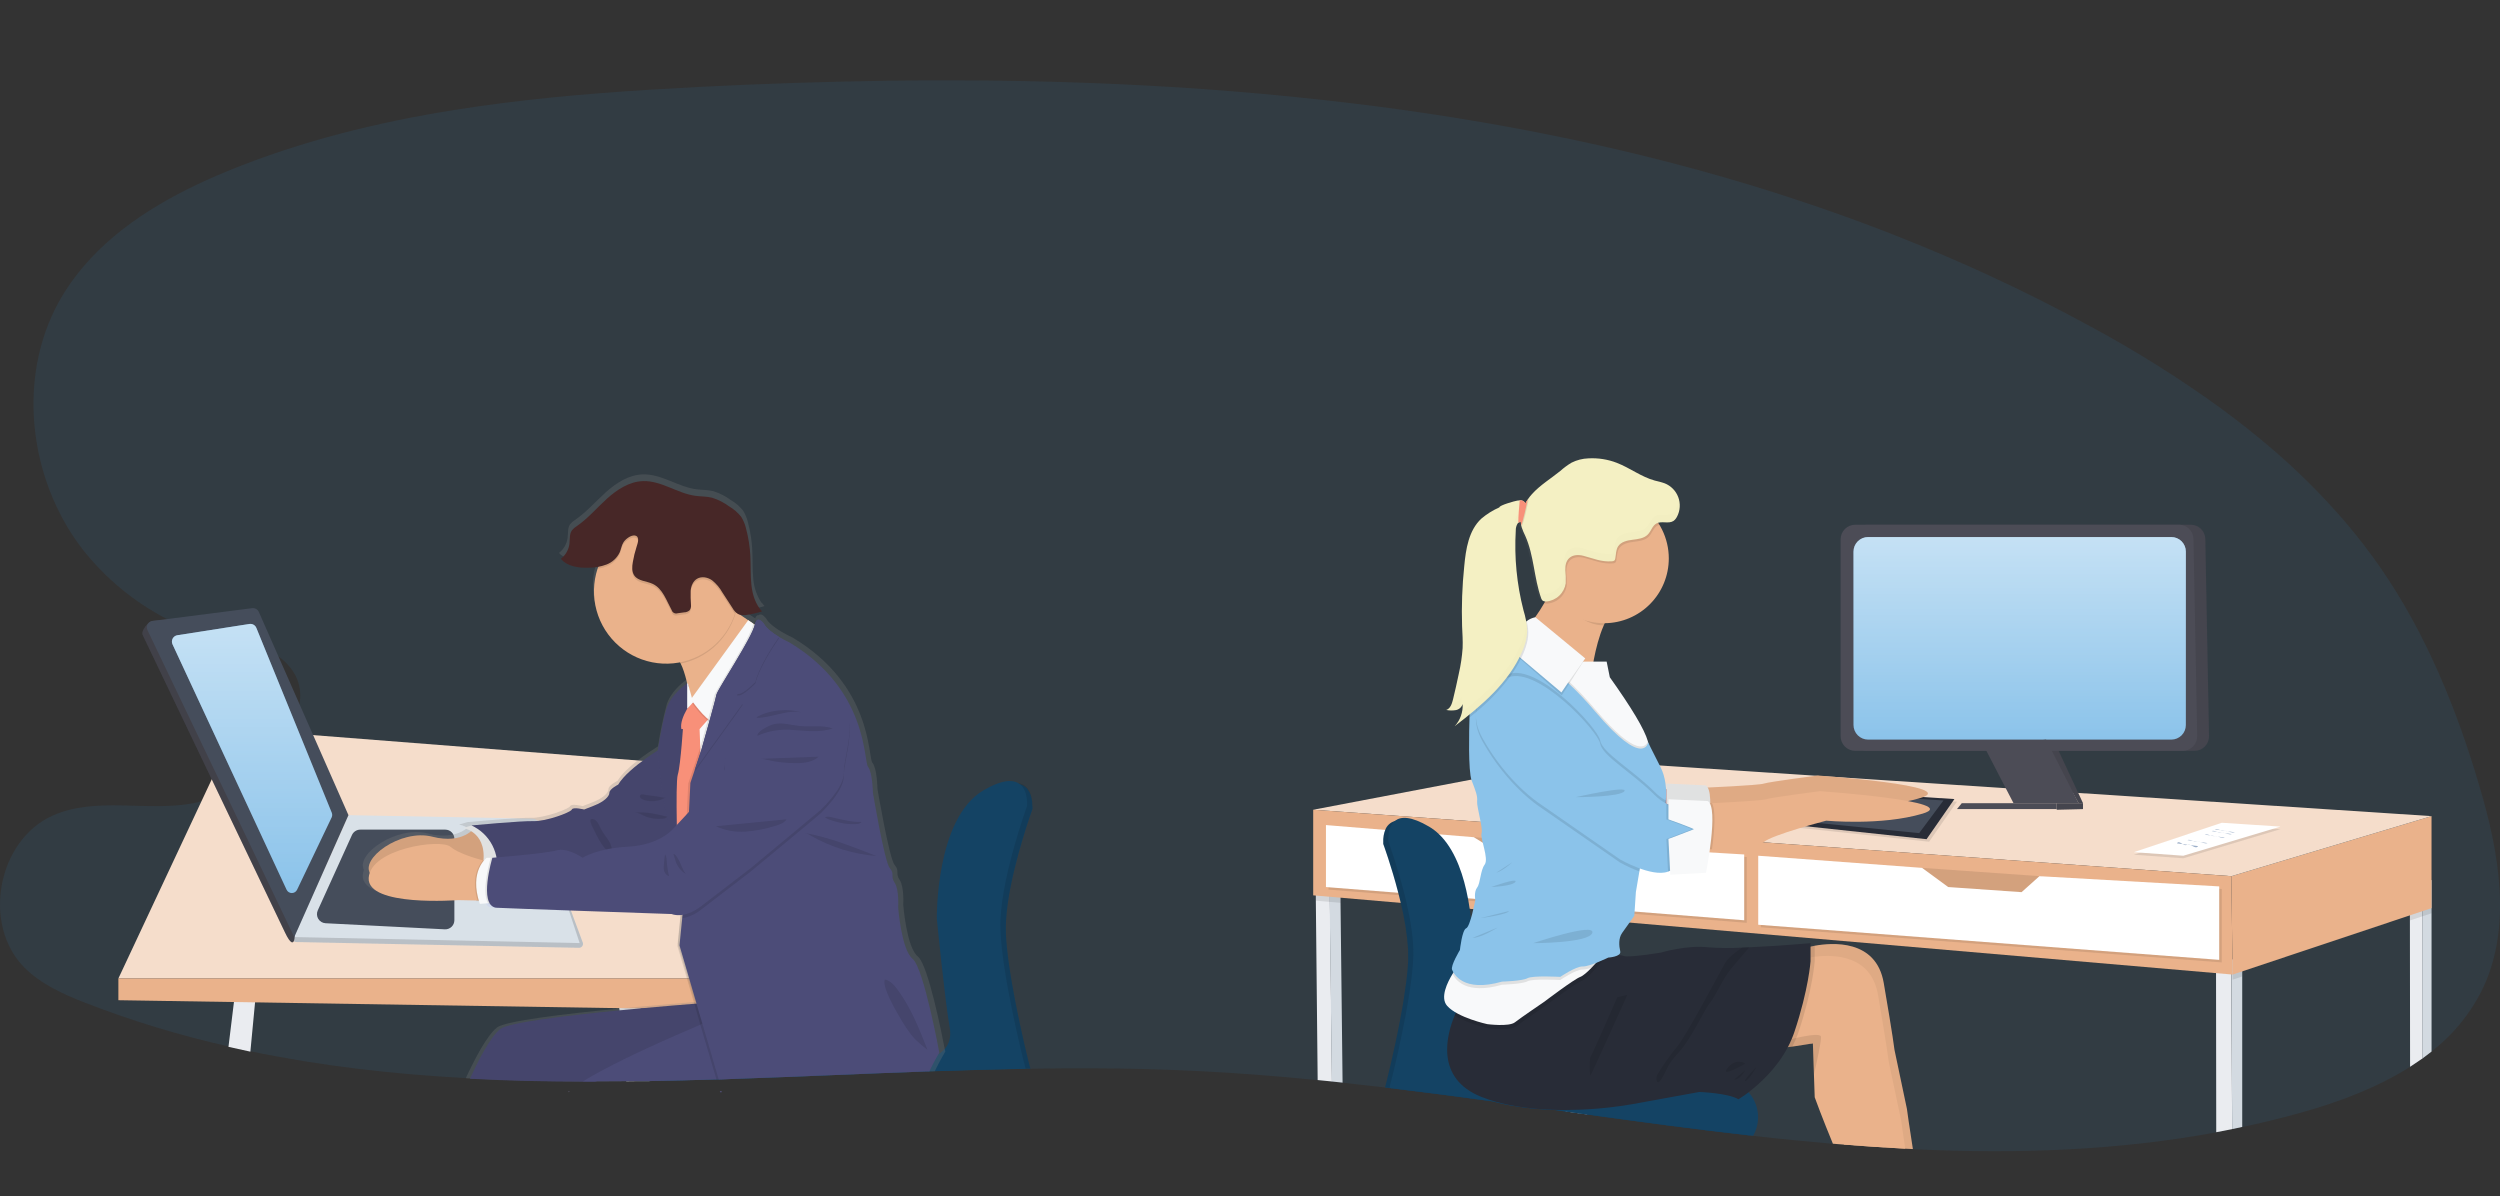 <svg width="512" height="245" viewBox="0 0 512 245" fill="none" xmlns="http://www.w3.org/2000/svg">
<rect x="0" y="0" width="512" height="245" fill="#333333" stroke="none"/>
<g clip-path="url(#clip0)">
<path opacity="0.1" d="M508.103 203.191C505.65 207.931 502.199 212.082 497.987 215.354C497.389 215.834 496.777 216.297 496.157 216.751C495.321 217.339 494.465 217.916 493.588 218.483C486.775 222.815 478.797 225.777 471.007 227.936C468.884 228.524 466.754 229.076 464.616 229.593C462.813 230.031 461.008 230.439 459.202 230.818C458.516 230.968 457.83 231.109 457.144 231.259C456.457 231.409 455.67 231.554 454.944 231.7L453.902 231.898C433.749 235.622 413.332 236.331 392.765 235.397L391.788 235.349L390.227 235.269C386.051 235.052 381.872 234.774 377.687 234.436L376.104 234.309L375.404 234.251C373.059 234.054 370.713 233.839 368.367 233.603C365.277 233.31 362.182 232.985 359.082 232.63L358.682 232.585L358.356 232.546C347.295 231.299 336.206 229.8 325.105 228.262L323.535 228.042L320.715 227.65L318.34 227.319L317.636 227.222C313.889 226.696 310.142 226.176 306.394 225.662L305.787 225.578C298.75 224.613 291.673 223.683 284.618 222.837L283.699 222.727C280.81 222.383 277.924 222.056 275.038 221.744L272.839 221.511L269.914 221.215C261.808 220.409 253.706 219.765 245.622 219.364C241.734 219.17 237.837 219.024 233.931 218.924C230.706 218.85 227.48 218.808 224.255 218.796C219.88 218.775 215.496 218.8 211.104 218.871H210.11C203.921 218.972 197.72 219.148 191.513 219.36L190.396 219.395H190.027C176.832 219.862 163.637 220.484 150.477 220.929L147.262 221.035H146.795C142.221 221.182 137.651 221.295 133.086 221.374H131.876H131.837H130.367L128.327 221.4C126.207 221.421 124.091 221.433 121.98 221.436H119.389C111.639 221.414 103.92 221.242 96.249 220.841L95.396 220.792C80.49 219.986 65.751 218.32 51.276 215.292C49.778 214.978 48.282 214.649 46.79 214.305C36.788 212.058 26.967 209.066 17.409 205.354C12.905 203.592 8.375 201.556 4.948 198.109C-3.743 189.295 -0.479 172.033 10.829 167.013C19.674 163.087 30.037 166.282 39.55 164.51C40.135 164.398 40.712 164.251 41.279 164.069C42.488 163.679 43.665 163.192 44.797 162.615C45.184 162.421 45.572 162.214 45.963 161.998C46.843 161.518 47.722 160.984 48.567 160.403C49.947 159.483 51.269 158.477 52.525 157.393C53.082 156.917 53.625 156.423 54.153 155.912C55.979 154.193 57.592 152.259 58.956 150.152C59.452 149.355 59.893 148.524 60.275 147.666C60.482 147.226 60.667 146.75 60.821 146.291C61.05 145.628 61.225 144.947 61.344 144.255C61.898 140.985 61.001 137.795 57.878 135.098C57.598 134.858 57.305 134.636 56.998 134.432C56.393 134.012 55.755 133.642 55.09 133.326C54.821 133.198 54.544 133.075 54.263 132.956C50.242 131.259 45.057 130.607 40.685 129.43C39.352 129.092 38.052 128.639 36.797 128.077C36.001 127.707 35.209 127.319 34.43 126.914L34.224 126.799C27.576 123.365 21.73 118.559 17.07 112.697C15.912 111.215 14.845 109.664 13.877 108.052C13.582 107.567 13.296 107.069 13.024 106.571C5.296 92.6 4.5 74.699 12.54 60.962C13.517 59.296 14.604 57.697 15.795 56.176C16.182 55.674 16.582 55.18 16.995 54.696C24.648 45.648 35.644 39.518 46.746 34.979C61.648 28.888 77.249 25.041 93.148 22.507C96.374 21.993 99.6 21.531 102.825 21.123C116.328 19.395 129.989 18.479 143.554 17.782C156.242 17.139 168.985 16.723 181.784 16.535C186.121 16.476 190.462 16.451 194.808 16.46C204.599 16.46 214.389 16.65 224.18 17.029C227.406 17.152 230.631 17.299 233.856 17.47C242.128 17.898 250.384 18.486 258.624 19.232C262.582 19.591 266.532 19.986 270.473 20.418C300.487 23.705 330.066 29.28 358.625 37.949C361.865 38.93 365.09 39.959 368.301 41.034C380.311 44.996 392.112 49.566 403.66 54.727C404.75 55.217 405.838 55.711 406.923 56.207C414.134 59.521 421.241 63.093 428.246 66.921C437.491 71.906 446.396 77.5 454.9 83.668C458.22 86.106 461.445 88.65 464.577 91.3C470.113 95.979 475.276 101.083 480.019 106.566C480.442 107.057 480.86 107.551 481.273 108.047C483.419 110.63 485.457 113.305 487.387 116.072C496.799 129.628 503.115 145.132 507.778 160.971C511.89 174.792 514.626 190.309 508.103 203.191Z" fill="#2B91D9"/>
<path d="M130.715 223.529C130.715 223.577 130.68 223.625 130.667 223.673C130.667 223.625 130.697 223.577 130.719 223.529H130.715Z" fill="#EAECF0"/>
<path d="M133.011 221.418H131.801H131.762H130.293L128.252 221.444L128.027 219.122L127.821 216.918L126.862 206.866L126.831 206.557V206.421L126.563 203.592L130.671 202.049L131.172 206.152L131.207 206.456V206.491L132.223 214.821L132.536 217.377L132.716 218.862L132.87 220.136V220.18L133.011 221.418Z" fill="#EAECF0"/>
<path d="M147.758 223.525L147.806 223.669H147.481L147.433 223.525H147.758Z" fill="#3A3768"/>
<path d="M211.464 165.462C211.464 165.55 211.464 165.599 211.464 165.599V165.651C211.464 165.651 207.629 176.153 206.38 185.117C206.295 185.705 206.224 186.293 206.169 186.88C206.107 187.502 206.059 188.11 206.032 188.7C205.997 189.392 205.988 190.062 206.006 190.701C206.006 190.846 206.006 190.996 206.006 191.142C206.006 191.437 206.037 191.741 206.054 192.054C206.072 192.367 206.098 192.68 206.125 193.006C206.151 193.332 206.178 193.618 206.208 193.931C207.154 203.627 210.747 217.822 210.747 217.822C210.747 217.822 210.866 218.205 211.02 218.858H210.026C203.838 218.959 197.636 219.135 191.43 219.347L190.313 219.382H189.943C176.748 219.849 163.553 220.47 150.393 220.916L147.178 221.021H146.712C142.137 221.168 137.568 221.281 133.002 221.361H131.792C132.103 220.922 132.46 220.519 132.857 220.158C133.191 219.847 133.551 219.567 133.934 219.32C136.025 218.014 138.301 217.035 140.686 216.416C141.189 216.278 141.709 216.214 142.23 216.227L145.309 216.288H145.784L150.507 216.381L191.025 217.187H191.126L191.412 217.13C191.883 217.013 192.341 216.85 192.78 216.645C193.541 216.323 194.207 215.81 194.712 215.156C195.217 214.501 195.546 213.727 195.665 212.908C195.665 212.771 195.701 212.626 195.709 212.467C195.723 212.253 195.723 212.038 195.709 211.824C195.709 211.674 195.709 211.515 195.674 211.352C195.639 211.189 195.63 211.026 195.599 210.859C194.623 205.39 192.96 188.555 192.96 188.555V188.608C192.96 188.608 192.96 187.889 193 186.682C193 186.589 193 186.488 193 186.387V186.127C193 185.858 193.031 185.567 193.048 185.245C193.048 185.056 193.075 184.862 193.088 184.659C193.11 184.364 193.136 184.06 193.163 183.742C193.161 183.723 193.161 183.704 193.163 183.685C193.18 183.485 193.198 183.283 193.216 183.077C193.216 183.077 193.216 183.033 193.216 183.011C193.871 176.51 195.934 166.22 202.452 162.408C205.509 160.614 207.532 160.253 208.865 160.605C210.809 161.117 211.297 163.144 211.403 164.462C211.403 164.55 211.403 164.633 211.403 164.717C211.438 164.964 211.458 165.213 211.464 165.462Z" fill="#144364"/>
<path opacity="0.1" d="M130.715 223.529C130.715 223.577 130.68 223.625 130.667 223.673C130.667 223.625 130.697 223.577 130.719 223.529H130.715Z" fill="black"/>
<path opacity="0.1" d="M147.758 223.525L147.806 223.669H147.481L147.433 223.525H147.758Z" fill="black"/>
<path opacity="0.1" d="M211.464 165.462C211.464 165.55 211.464 165.599 211.464 165.599C211.464 165.599 208.302 174.258 206.793 182.561C206.688 183.149 206.591 183.717 206.503 184.267C206.459 184.549 206.419 184.831 206.38 185.113C206.295 185.701 206.224 186.288 206.169 186.876C206.107 187.497 206.059 188.105 206.032 188.696C205.997 189.388 205.988 190.058 206.006 190.697C206.006 190.842 206.006 190.992 206.006 191.137C206.006 191.433 206.037 191.737 206.054 192.05C206.072 192.362 206.098 192.68 206.125 193.001C206.151 193.323 206.178 193.614 206.208 193.927C206.239 194.24 206.27 194.54 206.305 194.848C206.446 196.095 206.622 197.404 206.824 198.735C208.201 207.712 210.747 217.769 210.747 217.769C210.747 217.769 210.875 218.174 211.029 218.853H210.035C203.846 218.954 197.645 219.131 191.439 219.342L190.321 219.378H189.952C176.757 219.845 163.562 220.466 150.402 220.911L147.187 221.017H146.721C142.146 221.164 137.576 221.277 133.011 221.356H131.801H131.762C132.081 220.901 132.45 220.483 132.861 220.109C133.195 219.794 133.557 219.51 133.943 219.263C136.035 217.961 138.311 216.981 140.695 216.359C141.198 216.225 141.718 216.162 142.239 216.174L145.317 216.235H145.792L150.53 216.328L191.078 217.13H191.148C191.148 217.13 191.267 217.13 191.465 217.064C191.94 216.946 192.401 216.779 192.842 216.566C193.586 216.246 194.237 215.742 194.735 215.102C195.232 214.461 195.56 213.705 195.687 212.904C195.687 212.767 195.723 212.622 195.731 212.463C195.745 212.249 195.745 212.034 195.731 211.819C195.731 211.67 195.731 211.511 195.696 211.348C195.661 211.185 195.652 210.991 195.622 210.806C194.645 205.337 192.982 188.502 192.982 188.502C192.982 188.502 192.982 187.784 193.022 186.576C193.022 186.483 193.022 186.382 193.022 186.281V186.021C193.022 185.752 193.053 185.461 193.07 185.139C193.07 184.95 193.097 184.756 193.11 184.553C193.132 184.258 193.158 183.954 193.185 183.637C193.183 183.617 193.183 183.598 193.185 183.579C193.202 183.379 193.22 183.177 193.238 182.971C193.238 182.971 193.238 182.927 193.238 182.905C193.317 182.094 193.422 181.221 193.554 180.309C194.469 173.928 196.756 165.594 202.457 162.24C205.434 160.478 207.427 160.107 208.764 160.411C210.822 160.883 211.31 163.007 211.403 164.347C211.403 164.435 211.403 164.519 211.403 164.603C211.442 164.887 211.463 165.174 211.464 165.462Z" fill="black"/>
<path d="M130.715 223.529C130.715 223.577 130.68 223.625 130.667 223.673C130.667 223.625 130.697 223.577 130.719 223.529H130.715Z" fill="#3A3768"/>
<path d="M147.758 223.525L147.806 223.669H147.481L147.433 223.525H147.758Z" fill="#3A3768"/>
<path d="M210.338 165.087C210.338 165.087 204.599 180.803 204.876 190.207C205.153 199.612 209.635 217.284 209.635 217.284C209.635 217.284 209.828 217.906 210.035 218.897C203.847 218.999 197.645 219.175 191.439 219.386L190.322 219.422H189.952C176.757 219.889 163.562 220.51 150.402 220.955L147.187 221.061H146.721C142.146 221.208 137.576 221.321 133.011 221.4H131.801H131.762H130.293C130.898 220.383 131.723 219.514 132.707 218.858L132.826 218.774C134.92 217.493 137.195 216.535 139.573 215.931C140.077 215.797 140.596 215.735 141.117 215.746L145.181 215.825H145.656L150.552 215.922L190.027 216.711C190.592 216.605 191.14 216.426 191.659 216.178C191.831 216.099 191.999 216.009 192.16 215.909C192.655 215.623 193.101 215.259 193.48 214.829C194.311 213.882 194.865 212.472 194.496 210.422C193.515 204.953 191.857 188.118 191.857 188.118C191.857 188.118 191.575 167.635 201.375 161.883C205.333 159.561 207.559 159.64 208.803 160.561C208.841 160.585 208.876 160.611 208.909 160.641C210.624 162.024 210.338 165.087 210.338 165.087Z" fill="#144364"/>
<path d="M52.393 203.649L52.235 205.293L51.276 215.38C49.778 215.066 48.282 214.737 46.79 214.393L47.911 205.222L48.29 202.106L52.393 203.649Z" fill="#EAECF0"/>
<path d="M24.244 200.388L48.197 149.306L144.684 156.846L153.577 200.388H24.244Z" fill="#F5DDCB"/>
<path d="M24.244 204.843V200.388H153.577V206.901L24.244 204.843Z" fill="#EAB28B"/>
<path d="M60.715 192.927L118.58 194.108C118.708 194.111 118.835 194.083 118.95 194.026C119.065 193.97 119.165 193.886 119.241 193.783C119.318 193.68 119.368 193.56 119.388 193.433C119.409 193.306 119.398 193.176 119.358 193.054L110.337 168.675L71.363 167.93L59.835 191.578C59.771 191.724 59.744 191.885 59.757 192.044C59.77 192.204 59.822 192.357 59.91 192.491C59.997 192.625 60.117 192.735 60.257 192.811C60.398 192.887 60.555 192.927 60.715 192.927Z" fill="#D9E1E8"/>
<path opacity="0.15" d="M60.715 192.927L118.58 194.108C118.708 194.111 118.835 194.083 118.95 194.026C119.065 193.97 119.165 193.886 119.241 193.783C119.318 193.68 119.368 193.56 119.388 193.433C119.409 193.306 119.398 193.176 119.358 193.054L110.337 168.675L71.363 167.93L59.835 191.578C59.771 191.724 59.744 191.885 59.757 192.044C59.77 192.204 59.822 192.357 59.91 192.491C59.997 192.625 60.117 192.735 60.257 192.811C60.398 192.887 60.555 192.927 60.715 192.927Z" fill="black"/>
<path d="M60.249 191.909L118.712 193.142L110.764 169.023C110.636 168.632 110.39 168.291 110.059 168.046C109.729 167.801 109.332 167.665 108.921 167.657L71.35 166.943L60.249 191.909Z" fill="#D9E1E8"/>
<path d="M65.078 186.448L72.085 171.002C72.234 170.676 72.473 170.4 72.774 170.206C73.075 170.012 73.425 169.909 73.782 169.909H91.196C91.689 169.909 92.162 170.105 92.511 170.455C92.86 170.804 93.056 171.278 93.056 171.773V188.462C93.056 188.715 93.004 188.965 92.905 189.197C92.805 189.429 92.66 189.639 92.478 189.813C92.295 189.987 92.079 190.122 91.843 190.211C91.607 190.299 91.355 190.338 91.103 190.326L66.679 189.079C66.376 189.064 66.082 188.975 65.821 188.819C65.561 188.664 65.342 188.447 65.184 188.188C65.026 187.928 64.934 187.634 64.916 187.331C64.897 187.028 64.953 186.725 65.078 186.448Z" fill="#454D5B"/>
<path d="M99.421 184.491L99.72 175.677C99.728 175.325 99.873 174.989 100.124 174.742C100.376 174.495 100.714 174.356 101.066 174.355H106.212C106.528 174.357 106.833 174.47 107.075 174.675C107.316 174.879 107.477 175.163 107.531 175.475L109.044 184.24C109.077 184.434 109.068 184.632 109.017 184.821C108.966 185.011 108.875 185.187 108.75 185.337C108.624 185.488 108.467 185.609 108.29 185.693C108.114 185.776 107.92 185.821 107.725 185.822L100.762 185.884C100.582 185.884 100.404 185.847 100.238 185.776C100.072 185.705 99.922 185.602 99.797 185.472C99.672 185.342 99.575 185.189 99.51 185.02C99.445 184.852 99.415 184.672 99.421 184.491Z" fill="#D1D9EC"/>
<path d="M31.246 127.165L50.647 125.543C50.931 125.506 51.219 125.561 51.468 125.702C51.717 125.843 51.913 126.061 52.028 126.323L70.374 167.93L60.134 190.961C60.456 190.238 60.693 195.862 58.375 190.987L29.218 130.043C28.827 129.227 30.335 127.279 31.246 127.165Z" fill="#4C4C56"/>
<path opacity="0.15" d="M31.246 127.165L50.647 125.543C50.931 125.506 51.219 125.561 51.468 125.702C51.717 125.843 51.913 126.061 52.028 126.323L70.374 167.93L60.134 190.961C60.456 190.238 60.693 195.862 58.375 190.987L29.218 130.043C28.827 129.227 30.335 127.279 31.246 127.165Z" fill="black"/>
<path d="M31.246 127.165L51.632 124.556C51.916 124.518 52.204 124.574 52.453 124.715C52.702 124.856 52.899 125.074 53.014 125.336L71.364 166.943L60.262 191.909L30.204 129.055C30.111 128.865 30.066 128.655 30.072 128.444C30.078 128.232 30.134 128.025 30.236 127.84C30.338 127.654 30.483 127.496 30.659 127.379C30.835 127.262 31.036 127.188 31.246 127.165Z" fill="#454D5B"/>
<path d="M36.335 130.091L51.074 127.791C51.368 127.744 51.67 127.799 51.93 127.946C52.189 128.093 52.392 128.324 52.503 128.602L67.942 166.44C68.005 166.595 68.035 166.761 68.031 166.928C68.026 167.095 67.987 167.259 67.915 167.41L60.847 182.209C60.751 182.414 60.598 182.588 60.407 182.71C60.216 182.832 59.994 182.897 59.767 182.897C59.54 182.897 59.318 182.832 59.127 182.71C58.936 182.588 58.783 182.414 58.687 182.209L35.336 131.969C35.248 131.782 35.203 131.577 35.208 131.37C35.213 131.163 35.266 130.96 35.363 130.777C35.46 130.595 35.599 130.437 35.767 130.318C35.936 130.199 36.13 130.121 36.335 130.091Z" fill="#8BC3EA"/>
<path d="M36.335 130.091L51.074 127.791C51.368 127.744 51.67 127.799 51.93 127.946C52.189 128.093 52.392 128.324 52.503 128.602L67.942 166.44C68.005 166.595 68.035 166.761 68.031 166.928C68.026 167.095 67.987 167.259 67.915 167.41L60.847 182.209C60.751 182.414 60.598 182.588 60.407 182.71C60.216 182.832 59.994 182.897 59.767 182.897C59.54 182.897 59.318 182.832 59.127 182.71C58.936 182.588 58.783 182.414 58.687 182.209L35.336 131.969C35.248 131.782 35.203 131.577 35.208 131.37C35.213 131.163 35.266 130.96 35.363 130.777C35.46 130.595 35.599 130.437 35.767 130.318C35.936 130.199 36.13 130.121 36.335 130.091Z" fill="url(#paint0_linear)" fill-opacity="0.5"/>
<path d="M193.598 215.35C193.598 215.35 193.295 215.852 192.85 216.672L192.811 216.747C192.415 217.452 191.931 218.377 191.439 219.391L190.321 219.426H189.952C176.757 219.893 163.562 220.515 150.402 220.96L147.187 221.065H146.72C142.146 221.212 137.576 221.325 133.011 221.405H131.801H131.762H130.293L128.252 221.431C126.132 221.452 124.016 221.464 121.905 221.466H119.389C111.639 221.444 103.92 221.273 96.249 220.872L95.396 220.823C96.905 217.535 99.601 212.146 101.791 210.422C103.485 209.1 115.646 207.633 126.831 206.557L128.01 206.443H128.036L131.159 206.152C135.439 205.76 139.322 205.443 142.093 205.227L142.348 205.205L140.906 200.357L138.817 193.306L139.41 187.382L139.459 186.907H139.393C138.797 186.97 138.195 186.895 137.633 186.686L116.746 185.963H116.367L108.345 185.677C104.043 185.523 100.986 185.408 100.868 185.386C100.741 185.365 100.617 185.331 100.498 185.285C100.311 185.214 100.138 185.109 99.988 184.976C99.812 184.826 99.664 184.647 99.548 184.447H99.46H99.266L98.132 184.522L97.555 184.562C97.534 184.5 97.516 184.439 97.494 184.381C97.441 184.209 97.388 184.046 97.34 183.879H97.037L93.078 183.795H93.008C93.008 183.795 82.795 184.575 77.459 182.627C75.502 181.913 74.2 180.834 74.301 179.216C74.324 178.848 74.401 178.486 74.53 178.141C72.815 174.928 81.194 169.067 87.58 170.684C89.306 171.179 91.124 171.254 92.885 170.905C93.84 170.698 94.74 170.287 95.523 169.701C95.603 169.644 95.673 169.587 95.739 169.53C95.633 169.464 95.523 169.406 95.422 169.353C94.985 169.122 94.514 168.959 94.028 168.869L95.761 168.362H95.787C95.787 168.362 101.945 167.798 105.952 167.573H105.978C107.17 167.511 108.178 167.472 108.776 167.489C111.415 167.564 116.556 165.673 116.776 165.092C116.996 164.51 119.345 165.092 119.345 165.092L121.399 164.29C123.453 163.492 124.627 162.403 124.627 161.601C124.627 160.799 126.462 159.931 126.462 159.931C127.288 158.538 128.911 157.044 130.614 155.722C132.087 154.581 133.618 153.563 134.752 152.853C135.192 149.998 135.78 147.168 136.512 144.374C137.29 141.77 139.705 139.839 140.572 139.214L140.888 139.002C140.645 137.904 140.322 136.826 139.921 135.776C139.891 135.688 139.856 135.6 139.815 135.512C139.727 135.305 139.635 135.102 139.542 134.912L139.406 134.648C139.182 134.692 138.966 134.732 138.729 134.763C138 134.87 137.265 134.924 136.529 134.926C133.231 134.938 130.02 133.867 127.387 131.878C124.754 129.888 122.844 127.089 121.949 123.908C121.949 123.908 121.949 123.908 121.949 123.882C121.596 122.589 121.418 121.255 121.421 119.915C121.419 118.629 121.588 117.349 121.922 116.108C121.988 115.843 122.068 115.583 122.151 115.323C122.159 115.293 122.17 115.264 122.182 115.235C122.222 115.116 122.261 114.993 122.305 114.874C121.654 114.973 120.997 115.03 120.339 115.046H119.899C118.643 115.092 117.391 114.884 116.218 114.433C115.934 114.312 115.661 114.164 115.404 113.992C115.391 113.986 115.379 113.977 115.369 113.966C115.035 113.77 114.73 113.528 114.463 113.247C114.952 112.872 115.363 112.403 115.67 111.867C115.977 111.331 116.175 110.74 116.253 110.127C116.372 109.175 116.213 108.113 116.781 107.338C117.071 106.987 117.419 106.689 117.81 106.456C120.15 104.856 122.006 102.662 124.122 100.771C126.237 98.88 128.797 97.246 131.643 97.157C135.461 97.038 138.821 99.7 142.604 100.203C143.765 100.357 144.957 100.304 146.091 100.595C147.363 100.993 148.56 101.601 149.632 102.393C150.601 102.945 151.457 103.674 152.157 104.544C152.643 105.297 152.991 106.131 153.186 107.007C153.676 108.853 153.971 110.745 154.066 112.652C154.167 114.649 154.066 116.658 154.277 118.642C154.426 120.364 155.007 122.021 155.966 123.459H156.023C156.19 123.694 156.372 123.917 156.568 124.128C156.194 124.247 155.821 124.353 155.438 124.446C154.802 124.609 154.157 124.737 153.507 124.829C153.209 124.878 152.908 124.903 152.605 124.904C152.396 124.909 152.186 124.89 151.981 124.847L152.368 125.107L153.441 125.83L153.846 126.098L154.659 126.64C154.844 126.098 155.099 125.953 155.394 125.988C155.992 125.424 156.885 126.645 156.885 126.645C157.408 127.65 158.816 128.65 160.061 129.39C160.792 129.822 161.545 130.216 162.317 130.571C178.754 140.386 177.711 155.07 178.679 156.234C179.647 157.397 179.708 161.61 179.708 161.61C179.708 161.61 182.132 175.929 183.227 177.167C184.322 178.405 183.297 178.837 184.252 180.221C185.206 181.605 184.986 185.307 184.986 185.307C184.986 185.307 185.646 194.028 187.995 195.919C190.101 197.616 192.916 211.89 193.475 214.807L193.598 215.35Z" fill="url(#paint1_linear)"/>
<path d="M97.261 169.411C97.261 169.411 94.978 173.011 88.513 171.354C82.047 169.697 73.492 175.964 75.933 179.058C78.374 182.151 94.116 178.176 94.116 178.176L100.155 176.951L99.759 171.914L97.261 169.411Z" fill="#EAB28B"/>
<path opacity="0.1" d="M97.261 169.411C97.261 169.411 94.978 173.011 88.513 171.354C82.047 169.697 73.492 175.964 75.933 179.058C78.374 182.151 94.116 178.176 94.116 178.176L100.155 176.951L99.759 171.914L97.261 169.411Z" fill="black"/>
<path d="M99.363 169.217L96.562 169.071L94.837 169.574C94.837 169.574 100.3 170.367 98.796 177.784L104.685 177.427L99.363 169.217Z" fill="#F8F9FA"/>
<path opacity="0.1" d="M99.363 169.217L96.562 169.071L94.837 169.574C94.837 169.574 100.3 170.367 98.796 177.784L104.685 177.427L99.363 169.217Z" fill="black"/>
<path d="M136.45 152.629C136.45 152.629 128.762 157.036 126.602 160.698C126.602 160.698 124.808 161.579 124.808 162.355C124.808 163.131 123.655 164.224 121.645 164.999L119.631 165.792C119.631 165.792 117.331 165.215 117.115 165.792C116.9 166.37 111.872 168.238 109.282 168.168C106.691 168.097 96.561 169.049 96.561 169.049C98.417 169.893 99.931 171.342 100.858 173.16C101.785 174.978 102.069 177.057 101.664 179.058L125.6 178.053L134.651 176.034L139.973 170.706L136.45 152.629Z" fill="#4C4C78"/>
<path opacity="0.1" d="M136.45 152.629C136.45 152.629 128.762 157.036 126.602 160.698C126.602 160.698 124.808 161.579 124.808 162.355C124.808 163.131 123.655 164.224 121.645 164.999L119.631 165.792C119.631 165.792 117.331 165.215 117.115 165.792C116.9 166.37 111.872 168.238 109.282 168.168C106.691 168.097 96.561 169.049 96.561 169.049C98.417 169.893 99.931 171.342 100.858 173.16C101.785 174.978 102.069 177.057 101.664 179.058L125.6 178.053L134.651 176.034L139.973 170.706L136.45 152.629Z" fill="black"/>
<path d="M101.18 184.491L97.793 184.425L93.835 184.342C93.835 184.342 75.142 185.783 75.507 179.794C75.872 173.804 90.25 171.702 92.251 173.421C93.769 174.721 97.279 175.77 98.88 176.197C99.39 176.334 99.702 176.409 99.702 176.409L101.18 184.491Z" fill="#EAB28B"/>
<path opacity="0.1" d="M101.18 184.491L97.793 184.425C96.443 179.776 98.009 177.215 98.897 176.211C99.407 176.347 99.72 176.422 99.72 176.422L101.18 184.491Z" fill="black"/>
<path d="M103.463 184.747L99.944 184.994L98.272 185.108C95.972 178.339 99.689 175.673 99.689 175.673H100.788L102.587 175.889L103.463 184.747Z" fill="#F8F9FA"/>
<path d="M146.083 139.813L141.913 147.746C141.913 147.746 141.275 139.712 139.419 135.926C138.944 134.956 138.39 134.269 137.743 134.062C135.984 133.507 146.1 122.396 146.1 122.396C146.439 122.467 148.374 123.719 150.745 125.336C153.353 127.099 156.494 129.249 158.605 130.624C162.612 133.185 146.083 139.813 146.083 139.813Z" fill="#EAB28B"/>
<path d="M140.734 139.963C140.734 139.963 137.383 142.118 136.45 145.287C135.518 148.455 134.651 154.145 134.651 154.145C134.651 154.145 136.164 167.754 136.952 168.401C137.739 169.049 140.734 182.658 140.734 182.658L143.637 180.715L139.828 163.576C139.828 163.576 142.362 141.554 140.734 139.963Z" fill="#4C4C78"/>
<path opacity="0.1" d="M140.734 139.963C140.734 139.963 137.383 142.118 136.45 145.287C135.518 148.455 134.651 154.145 134.651 154.145C134.651 154.145 136.164 167.754 136.952 168.401C137.739 169.049 140.734 182.658 140.734 182.658L143.637 180.715L139.828 163.576C139.828 163.576 142.362 141.554 140.734 139.963Z" fill="black"/>
<path d="M155.319 170.323H138.566L141.28 143.841H155.319V170.323Z" fill="#F8F9FA"/>
<path d="M116.503 223.529H116.705L116.328 223.674L116.503 223.529Z" fill="#67647E"/>
<path d="M148.022 211.467L144.746 212.727L144.306 212.89L132.509 217.434L128.01 219.166L121.887 221.524H119.389C111.639 221.502 103.92 221.33 96.249 220.929C97.736 217.663 100.335 212.436 102.455 210.749C104.109 209.426 115.941 207.999 126.862 206.923C128.225 206.791 129.571 206.663 130.882 206.544L131.194 206.513C135.531 206.117 139.454 205.795 142.19 205.575L142.63 205.539L146.07 205.275L146.43 204.914L146.87 206.8L147.235 208.307L148.022 211.467Z" fill="#4C4C78"/>
<path opacity="0.1" d="M116.503 223.529H116.705L116.328 223.674L116.503 223.529Z" fill="black"/>
<path opacity="0.1" d="M148.022 211.467L144.746 212.727L144.306 212.89L132.509 217.434L128.01 219.166L121.887 221.524H119.389C111.639 221.502 103.92 221.33 96.249 220.929C97.736 217.663 100.335 212.436 102.455 210.749C104.109 209.426 115.941 207.999 126.862 206.923C128.225 206.791 129.571 206.663 130.882 206.544L131.194 206.513C135.531 206.117 139.454 205.795 142.19 205.575L142.63 205.539L146.07 205.275L146.43 204.914L146.87 206.8L147.235 208.307L148.022 211.467Z" fill="black"/>
<path d="M116.503 223.529H116.705L116.328 223.674L116.503 223.529Z" fill="#67647E"/>
<path d="M130.715 223.529C130.715 223.577 130.68 223.625 130.667 223.673C130.667 223.625 130.697 223.577 130.719 223.529H130.715Z" fill="#67647E"/>
<path d="M147.806 223.669H147.481L147.433 223.525H147.758L147.806 223.669Z" fill="#67647E"/>
<path d="M150.824 206.862L150.552 215.931V216.42V216.469L150.415 220.96L147.2 221.065H146.734C142.159 221.212 137.59 221.325 133.024 221.405H131.815H131.775H130.306L128.265 221.431C126.145 221.452 124.029 221.464 121.918 221.466H119.389C121.676 220.047 124.636 218.483 127.821 216.918C129.25 216.213 130.733 215.513 132.219 214.821C136.178 212.979 140.185 211.238 143.453 209.85L143.87 209.673C145.137 209.136 146.285 208.655 147.266 208.25C149.386 207.368 150.732 206.84 150.824 206.804V206.862Z" fill="#4C4C78"/>
<path opacity="0.1" d="M121.448 169.587C122.27 171.306 123.119 173.06 124.478 174.399C124.694 174.611 125.067 174.805 125.261 174.571C125.322 174.474 125.351 174.36 125.345 174.245C125.303 173.435 125.028 172.655 124.553 171.998C124.113 171.319 123.594 170.702 123.203 169.997C122.811 169.292 122.362 167.934 121.483 167.749C120.352 167.511 121.197 169.067 121.448 169.587Z" fill="black"/>
<path opacity="0.1" d="M150.727 125.323C150.666 125.543 150.6 125.763 150.529 125.975C149.718 128.467 148.262 130.699 146.311 132.444C144.359 134.19 141.982 135.386 139.419 135.913C138.944 134.943 138.39 134.256 137.743 134.049C135.984 133.493 146.1 122.383 146.1 122.383C146.421 122.454 148.357 123.727 150.727 125.323Z" fill="black"/>
<path d="M151.255 121.088C151.255 124.021 150.387 126.889 148.76 129.329C147.133 131.768 144.821 133.67 142.116 134.792C139.411 135.915 136.434 136.209 133.562 135.637C130.69 135.064 128.052 133.651 125.982 131.577C123.911 129.502 122.501 126.859 121.93 123.982C121.359 121.104 121.652 118.121 122.772 115.411C123.893 112.7 125.791 110.383 128.225 108.753C130.66 107.123 133.522 106.253 136.45 106.253C138.396 106.249 140.323 106.63 142.121 107.374C143.919 108.118 145.553 109.211 146.928 110.589C148.304 111.967 149.394 113.604 150.137 115.406C150.879 117.208 151.259 119.138 151.255 121.088Z" fill="#EAB28B"/>
<path d="M142.129 143.123C142.129 143.123 139.05 146.869 139.542 149.319H143.277L146.008 146.234L142.129 143.123Z" fill="#F89079"/>
<path opacity="0.1" d="M153.081 127.306L141.337 143.484C141.337 143.484 144.354 147.807 145.792 148.023C147.231 148.239 155.434 128.888 155.434 128.888L153.081 127.306Z" fill="black"/>
<path d="M153.23 127.015L141.482 143.215C141.482 143.215 144.499 147.534 145.938 147.75C147.376 147.966 155.579 128.619 155.579 128.619L153.23 127.015Z" fill="#F8F9FA"/>
<path d="M139.973 147.737C139.973 147.737 139.397 156.807 138.821 158.609C138.245 160.411 138.821 176.969 138.821 176.969L144.213 174.739L143.277 149.319L139.973 147.737Z" fill="#F89079"/>
<path opacity="0.1" d="M147.758 223.525L147.806 223.669H147.481L147.433 223.525H147.758Z" fill="black"/>
<path opacity="0.1" d="M191.936 215.715C191.936 215.715 191.835 215.883 191.667 216.156C191.5 216.429 191.32 216.769 191.087 217.2C191.075 217.217 191.065 217.235 191.056 217.253C190.731 217.857 190.344 218.598 189.952 219.404C176.757 219.871 163.562 220.493 150.402 220.938L147.187 221.043H146.721L145.34 216.372V216.323L145.194 215.83L144.315 212.895L143.435 209.911L142.525 206.729L142.19 205.575L142.102 205.284L140.668 200.392L138.724 193.751L139.353 187.413L139.397 186.933L139.965 181.257L140.044 179.573L140.088 178.692V178.441L140.185 176.396L140.475 170.314L140.624 167.203L140.651 166.731L140.95 160.486L141.799 157.935L142.239 156.666L143.215 153.717L143.426 152.99C143.734 151.884 144.354 149.698 144.935 147.596L144.988 147.415L145.027 147.279L145.441 145.785L145.955 143.867C146.149 143.132 146.276 142.607 146.307 142.426C146.356 142.113 147.187 140.73 148.278 138.901C150.477 135.256 153.784 129.893 154.163 128.095C154.164 128.08 154.164 128.065 154.163 128.051C154.185 127.941 154.216 127.834 154.255 127.729C154.435 127.191 154.695 127.046 154.968 127.081C155.092 127.101 155.21 127.148 155.315 127.218C155.58 127.397 155.812 127.62 156.001 127.879C156.516 128.87 157.892 129.862 159.111 130.598L159.348 130.735L159.489 130.818C160.501 131.396 161.319 131.766 161.319 131.766C177.417 141.488 176.414 156.035 177.346 157.186C178.279 158.336 178.354 162.518 178.354 162.518C178.354 162.518 180.724 176.704 181.802 177.943C182.88 179.181 181.877 179.6 182.809 180.97C183.742 182.341 183.526 185.963 183.526 185.963C183.526 185.963 184.173 194.601 186.473 196.474C188.773 198.347 191.936 215.715 191.936 215.715Z" fill="black"/>
<path d="M192.367 215.574L192.173 215.909C192.019 216.182 191.773 216.614 191.478 217.156L191.447 217.218C191.113 217.839 190.717 218.593 190.326 219.422H189.956C176.761 219.889 163.566 220.51 150.406 220.955L147.191 221.061L145.814 216.372V216.323L145.669 215.83L144.759 212.745L143.879 209.748L142.999 206.756L142.652 205.557L141.148 200.41L139.16 193.627L139.709 188.114L139.784 187.378L140.391 181.116L140.624 176.233L140.91 170.332L140.985 168.785L141.069 166.996L141.104 166.242L141.39 160.345L142.239 157.798L142.604 156.701L143.457 154.123L143.637 153.576C143.637 153.576 144.46 150.681 145.256 147.812C145.287 147.706 145.317 147.6 145.344 147.494C145.414 147.248 145.48 147.001 145.55 146.758C145.621 146.512 145.687 146.269 145.748 146.027C145.973 145.225 146.188 144.476 146.338 143.859C146.553 143.052 146.698 142.466 146.729 142.277C146.778 141.964 147.609 140.54 148.739 138.689C150.82 135.243 153.855 130.316 154.497 128.271C154.531 128.165 154.561 128.058 154.585 127.949C154.624 127.624 154.757 127.318 154.967 127.068C155.557 126.499 156.432 127.72 156.432 127.72C156.947 128.712 158.323 129.708 159.542 130.439C160.253 130.868 160.988 131.257 161.741 131.607C177.839 141.329 176.836 155.877 177.768 157.031C178.701 158.186 178.776 162.359 178.776 162.359C178.776 162.359 181.146 176.546 182.224 177.784C183.302 179.022 182.299 179.441 183.231 180.807C184.164 182.173 183.948 185.849 183.948 185.849C183.948 185.849 184.595 194.491 186.895 196.364C189.195 198.237 192.367 215.574 192.367 215.574Z" fill="#4C4C78"/>
<path opacity="0.1" d="M159.542 130.721C157.963 133.022 155.39 137.067 154.703 139.976C154.703 139.976 152.188 142.572 151.251 142.426C150.314 142.281 152.13 144.37 152.13 144.37L142.247 158.093L143.65 153.876C143.65 153.876 146.597 143.506 146.729 142.572C146.861 141.638 154.017 130.933 154.585 128.24C155.025 126.085 156.432 128.024 156.432 128.024C156.942 128.994 158.319 129.994 159.542 130.721Z" fill="black"/>
<path d="M159.542 130.435C157.963 132.731 155.39 136.781 154.703 139.668C154.703 139.668 152.188 142.259 151.251 142.118C150.314 141.977 152.13 144.061 152.13 144.061L142.247 157.785L143.65 153.567C143.65 153.567 146.597 143.198 146.729 142.259C146.861 141.32 154.017 130.624 154.585 127.932C155.025 125.772 156.432 127.716 156.432 127.716C156.942 128.707 158.319 129.699 159.542 130.435Z" fill="#4C4C78"/>
<path opacity="0.1" d="M172.816 158.869C172.891 162.016 168.29 166.312 168.075 166.564C167.859 166.815 153.771 178.463 153.771 178.463L143.655 186.237C142.515 187.179 141.151 187.81 139.696 188.07L140.387 181.116L141.069 167.013C142.648 165.25 144.178 163.399 144.213 162.809C144.284 161.588 146.852 160.288 146.852 160.288C146.852 160.288 148.651 158.776 148.361 157.913C148.071 157.049 149.316 152.911 149.316 152.911C149.962 141.17 162.036 140.02 162.036 140.02C162.036 140.02 167.859 142.325 171.954 144.771C176.049 147.217 172.746 155.727 172.816 158.869Z" fill="black"/>
<path opacity="0.1" d="M103.463 184.747L99.944 184.994C98.457 182.46 100.503 175.673 100.503 175.673H100.788L102.587 175.889L103.463 184.747Z" fill="black"/>
<path d="M162.036 139.306C162.036 139.306 149.962 140.461 149.316 152.197C149.316 152.197 148.093 156.304 148.379 157.168C148.665 158.032 146.87 159.543 146.87 159.543C146.87 159.543 144.284 160.839 144.231 162.064C144.178 163.289 137.633 169.97 137.633 169.97C137.633 169.97 134.906 173.082 128.582 173.408C122.257 173.734 119.31 175.673 119.31 175.673C119.31 175.673 116.231 173.514 113.988 174.161C111.745 174.809 100.837 175.673 100.837 175.673C100.837 175.673 97.938 185.298 101.554 185.902C101.994 185.972 137.576 187.197 137.576 187.197C137.576 187.197 140.009 188.348 143.672 185.54C147.336 182.733 153.789 177.762 153.789 177.762C153.789 177.762 167.863 166.097 168.092 165.863C168.321 165.629 172.93 161.311 172.834 158.168C172.737 155.026 176.071 146.525 171.954 144.066C167.837 141.607 162.036 139.306 162.036 139.306Z" fill="#4C4C78"/>
<path opacity="0.1" d="M151.255 121.088C151.257 122.648 151.012 124.2 150.529 125.684C150.329 125.447 150.147 125.195 149.984 124.93C149.298 123.873 148.61 122.815 147.921 121.757C147.386 120.805 146.674 119.965 145.823 119.281C144.944 118.655 143.694 118.399 142.744 118.955C141.909 119.448 141.5 120.457 141.425 121.427C141.399 122.4 141.424 123.374 141.5 124.344C141.535 124.716 141.44 125.088 141.231 125.398C140.919 125.678 140.516 125.835 140.097 125.838L138.777 126.019C138.658 126.061 138.531 126.079 138.405 126.071C138.279 126.063 138.156 126.03 138.043 125.974C137.93 125.918 137.829 125.839 137.747 125.743C137.664 125.647 137.602 125.536 137.563 125.415C136.468 123.428 135.711 120.96 133.657 120.003C132.391 119.413 130.719 119.453 129.906 118.316C129.351 117.54 129.426 116.487 129.589 115.543C129.768 114.48 130.025 113.431 130.359 112.406C130.592 111.683 131.111 110.242 129.958 110.096C129.175 109.995 128.093 110.828 127.698 111.419C127.302 112.009 127.205 112.798 126.923 113.472C126.384 114.633 125.413 115.536 124.218 115.989C123.62 116.235 122.994 116.405 122.354 116.495C123.435 113.129 125.682 110.261 128.687 108.408C131.693 106.555 135.261 105.839 138.748 106.388C142.234 106.938 145.41 108.718 147.702 111.406C149.995 114.095 151.253 117.516 151.251 121.052L151.255 121.088Z" fill="black"/>
<path d="M127.702 111.044C127.302 111.657 127.209 112.419 126.928 113.093C126.389 114.252 125.42 115.155 124.227 115.61C123.042 116.054 121.785 116.278 120.52 116.271C118.47 116.332 116.183 116.019 114.863 114.446C115.344 114.073 115.747 113.608 116.049 113.079C116.351 112.55 116.546 111.966 116.623 111.361C116.737 110.418 116.583 109.365 117.142 108.594C117.426 108.256 117.765 107.969 118.144 107.743C120.44 106.157 122.253 103.979 124.329 102.111C126.405 100.242 128.907 98.616 131.696 98.528C135.43 98.413 138.733 101.049 142.428 101.547C143.563 101.701 144.733 101.648 145.841 101.935C147.088 102.323 148.261 102.919 149.311 103.697C150.261 104.249 151.101 104.972 151.788 105.83C152.262 106.58 152.602 107.406 152.795 108.272C153.281 110.1 153.576 111.975 153.674 113.864C153.776 115.839 153.674 117.831 153.886 119.796C154.097 121.762 154.721 123.763 156.063 125.217C155.084 125.527 154.083 125.758 153.067 125.909C152.433 126.06 151.767 126.007 151.163 125.759C150.674 125.448 150.274 125.015 150.002 124.503L147.939 121.33C147.403 120.378 146.691 119.537 145.841 118.853C144.961 118.227 143.712 117.972 142.762 118.527C141.926 119.021 141.522 120.03 141.443 120.999C141.417 121.973 141.442 122.946 141.517 123.917C141.553 124.289 141.458 124.661 141.249 124.97C140.935 125.251 140.53 125.408 140.11 125.411L138.79 125.592C138.671 125.634 138.545 125.651 138.419 125.643C138.293 125.636 138.169 125.603 138.056 125.546C137.943 125.49 137.842 125.412 137.76 125.316C137.677 125.22 137.615 125.108 137.576 124.988C136.481 122.996 135.725 120.532 133.671 119.576C132.404 118.985 130.733 119.025 129.919 117.888C129.365 117.112 129.439 116.059 129.602 115.116C129.781 114.053 130.039 113.004 130.372 111.978C130.605 111.255 131.124 109.814 129.972 109.665C129.18 109.581 128.098 110.414 127.702 111.044Z" fill="#472727"/>
<path opacity="0.1" d="M161.191 145.89C162.304 145.736 163.474 145.635 164.516 146.062C161.803 144.947 157.387 145.375 154.915 146.908C155.139 147.424 160.329 146.009 161.191 145.89Z" fill="black"/>
<path opacity="0.1" d="M162.489 149.504C165.194 149.685 167.987 150.064 170.551 149.182C168.404 148.442 166.042 148.909 163.782 148.684C161.978 148.504 160.144 147.878 158.385 148.336C157.65 148.526 154.945 149.773 155.13 150.685C157.44 149.661 159.975 149.254 162.489 149.504Z" fill="black"/>
<path opacity="0.1" d="M155.324 155.427C155.89 155.367 156.462 155.427 157.004 155.603C159.033 156.082 161.112 156.311 163.197 156.286C164.789 156.286 166.504 156.044 167.666 154.964L155.324 155.427Z" fill="black"/>
<path opacity="0.1" d="M146.611 169.217C148.502 170.087 150.582 170.466 152.658 170.318C154.726 170.166 156.769 169.773 158.746 169.146C159.625 168.886 160.584 168.56 161.099 167.793L146.611 169.217Z" fill="black"/>
<path opacity="0.1" d="M166.082 171.156C170.198 173.514 174.781 174.936 179.506 175.32C177.122 174.363 174.721 173.456 172.302 172.601C169.827 171.733 167.291 171.052 164.714 170.565C165.204 170.671 165.669 170.872 166.082 171.156Z" fill="black"/>
<path opacity="0.1" d="M172.728 168.631C173.555 168.769 174.394 168.814 175.231 168.767C175.67 168.767 176.194 168.705 176.453 168.326C174.566 168.406 172.706 167.921 170.863 167.502C170.34 167.379 169.398 167.088 168.958 167.401C169.794 168 171.672 168.419 172.728 168.631Z" fill="black"/>
<path opacity="0.1" d="M184.072 207.999C185.061 209.7 186.064 211.418 187.432 212.846C188.222 213.625 189.064 214.349 189.952 215.015C188.32 210.846 186.662 206.641 184.05 202.997C183.39 202.08 182.405 200.767 181.204 200.599C180.861 201.617 181.727 203.42 182.145 204.376C182.719 205.619 183.362 206.828 184.072 207.999Z" fill="black"/>
<path opacity="0.1" d="M135.984 176.823C135.909 177.528 135.852 178.308 136.261 178.886C136.464 179.17 136.759 179.375 137.097 179.463C136.886 179.41 136.657 177.339 136.604 177.057C136.508 176.479 136.604 175.4 136.195 174.972C136.09 175.58 136.05 176.206 135.984 176.823Z" fill="black"/>
<path opacity="0.1" d="M138.271 176.012C138.417 176.633 138.687 177.218 139.065 177.731C139.443 178.244 139.921 178.674 140.471 178.996C139.701 178.044 139.45 176.792 138.782 175.748C138.566 175.413 138.315 174.933 137.902 174.867C138.006 175.254 138.129 175.637 138.271 176.012Z" fill="black"/>
<path opacity="0.1" d="M136.336 163.32C135.687 163.707 134.965 163.955 134.216 164.05C133.467 164.145 132.706 164.084 131.982 163.871C131.652 163.774 130.882 163.43 131.067 162.946C131.252 162.461 132.144 162.796 132.509 162.84L134.423 163.082C134.775 163.126 136.05 163.488 136.336 163.32Z" fill="black"/>
<path opacity="0.1" d="M129.862 166.458C130.763 166.343 131.573 166.969 132.417 167.308C133.351 167.621 134.337 167.752 135.32 167.696C135.813 167.696 136.371 167.657 136.675 167.256C134.383 166.731 132.241 166.154 129.862 166.458Z" fill="black"/>
<path d="M140.734 139.958H140.88L141.957 143.841L140.734 145.146V139.958Z" fill="#F8F9FA"/>
<g opacity="0.1">
<path opacity="0.1" d="M116.904 109.175C116.77 109.806 116.704 110.448 116.706 111.092C116.761 110.89 116.801 110.684 116.825 110.475C116.878 110.052 116.873 109.607 116.904 109.175Z" fill="black"/>
<path opacity="0.1" d="M130.024 109.678C130.131 109.684 130.235 109.712 130.33 109.761C130.426 109.81 130.51 109.877 130.578 109.96C130.645 110.043 130.695 110.139 130.724 110.242C130.753 110.345 130.76 110.453 130.746 110.559C130.952 109.828 131.067 108.929 130.169 108.796C129.387 108.699 128.305 109.532 127.909 110.14C127.513 110.749 127.416 111.52 127.135 112.194C126.597 113.354 125.628 114.257 124.434 114.711C123.249 115.155 121.992 115.379 120.726 115.372C118.861 115.429 116.799 115.169 115.448 113.935C115.287 114.107 115.112 114.266 114.925 114.411C116.244 115.984 118.531 116.297 120.585 116.235C121.85 116.243 123.105 116.019 124.289 115.574C125.483 115.12 126.453 114.217 126.994 113.058C127.275 112.384 127.363 111.621 127.764 111.009C128.164 110.396 129.241 109.581 130.024 109.678Z" fill="black"/>
<path opacity="0.1" d="M153.256 125.041C152.622 125.192 151.956 125.139 151.352 124.891C150.864 124.578 150.465 124.146 150.191 123.635C149.505 122.577 148.817 121.519 148.128 120.462C147.595 119.509 146.884 118.668 146.034 117.985C145.155 117.355 143.901 117.104 142.956 117.659C142.115 118.152 141.711 119.162 141.614 120.131C141.614 120.171 141.614 120.211 141.614 120.25C141.773 119.539 142.204 118.919 142.815 118.523C143.752 117.967 145.014 118.223 145.894 118.849C146.743 119.534 147.455 120.375 147.992 121.326C148.678 122.383 149.365 123.441 150.054 124.499C150.326 125.012 150.726 125.445 151.216 125.755C151.818 126.003 152.482 126.055 153.116 125.904C154.132 125.753 155.135 125.522 156.115 125.213C155.922 125.003 155.743 124.781 155.579 124.547C154.816 124.76 154.04 124.925 153.256 125.041Z" fill="black"/>
<path opacity="0.1" d="M141.429 124.102C141.115 124.379 140.713 124.536 140.295 124.543L138.975 124.723C138.856 124.765 138.73 124.783 138.603 124.775C138.477 124.767 138.354 124.734 138.241 124.678C138.128 124.622 138.027 124.543 137.945 124.448C137.862 124.352 137.8 124.24 137.761 124.12C136.666 122.128 135.909 119.664 133.855 118.708C132.589 118.117 130.922 118.157 130.108 117.02C129.695 116.326 129.555 115.502 129.717 114.711C129.695 114.847 129.664 114.979 129.642 115.112C129.483 116.055 129.404 117.108 129.963 117.884C130.777 119.021 132.448 118.981 133.71 119.572C135.769 120.528 136.525 122.991 137.62 124.983C137.72 125.234 137.897 125.445 138.126 125.587C138.355 125.664 138.6 125.674 138.834 125.618L140.154 125.437C140.573 125.433 140.976 125.277 141.289 124.997C141.499 124.688 141.594 124.315 141.557 123.943C141.518 123.999 141.476 124.052 141.429 124.102Z" fill="black"/>
</g>
<path d="M323.473 228.02L320.654 227.627V185.924L321.23 186.1L322.989 186.642V188.03V189.075V190.657L323.011 192.468L323.051 196.197V196.571V197.069V198.127V198.766V200.313V201.282L323.262 220.061V220.563L323.337 227.174V227.275L323.473 228.02Z" fill="#EAECF0"/>
<path d="M325.057 228.24L323.486 228.02V227.266V227.165L323.412 220.554V220.052L323.2 201.273V200.304V198.757V198.118V197.06V196.562V196.188L323.161 192.459L323.139 190.648V189.066V188.022V186.633H324.832V188.167V189.216V190.423V192.023L324.867 196.051V196.933V197.854V198.497V199.286V200.313L325.03 220.021V220.528L325.083 227.081V227.187L325.057 228.24Z" fill="#D3DAE1"/>
<path d="M496.153 180.754V216.751C495.317 217.339 494.461 217.916 493.584 218.483L493.549 188.515V185.333L496.153 180.754Z" fill="#EAECF0"/>
<path d="M497.983 180.234V215.358C497.384 215.839 496.773 216.301 496.153 216.755V180.754L497.983 180.234Z" fill="#D3DAE1"/>
<path d="M457.139 231.246C456.057 231.466 454.971 231.686 453.885 231.876L453.845 199.304V197.893L456.981 196.571V199.559L457.139 231.246Z" fill="#EAECF0"/>
<path d="M459.207 195.54V230.796C458.52 230.946 457.834 231.087 457.148 231.237L457.003 199.564V196.576L457.21 196.479L459.207 195.54Z" fill="#D3DAE1"/>
<path d="M272.782 221.488L269.857 221.193L269.483 184.465V183.416V182.715H272.355V183.663V184.712L272.782 221.488Z" fill="#EAECF0"/>
<path d="M274.959 221.722L272.76 221.489L272.32 184.712V183.663V182.715H274.541V183.857V184.906L274.959 221.722Z" fill="#D3DAE1"/>
<path opacity="0.1" d="M457.188 196.483L459.198 195.536V199.982L457.24 200.639L457.188 196.483Z" fill="black"/>
<path opacity="0.1" d="M497.978 180.225V187.03L496.153 187.643L493.544 188.511L493.54 185.329L496.153 180.75L497.978 180.225Z" fill="black"/>
<path d="M497.978 167.145V185.985L457.24 199.59L456.977 179.441L497.978 167.145Z" fill="#EAB28B"/>
<path d="M268.942 165.837L322.479 155.63L497.978 167.145L456.976 179.441L268.942 165.837Z" fill="#F5DDCB"/>
<path opacity="0.1" d="M274.559 182.715L274.576 184.901L272.36 184.707L269.479 184.461L269.466 182.715H274.559Z" fill="black"/>
<path opacity="0.1" d="M324.722 189.22L323.029 189.07L320.654 188.868V185.924L323.003 186.638H324.7L324.722 189.22Z" fill="black"/>
<path d="M268.942 165.837V183.368L457.24 199.59L456.976 179.441L268.942 165.837Z" fill="#EAB28B"/>
<path d="M418.24 186.682H393.645V177.74L418.24 179.476V186.682Z" fill="#EAB28B"/>
<path opacity="0.1" d="M418.24 186.682H393.645V177.74L418.24 179.476V186.682Z" fill="black"/>
<path opacity="0.1" d="M360.608 175.779V189.908L455.019 197.104V182.059L418.196 179.965L414.537 183.235L399.521 182.191L394.168 178.264L360.608 175.779Z" fill="black"/>
<path d="M360.085 175.254V189.388L454.496 196.58V181.534L417.673 179.441L414.018 182.715L398.997 181.667L393.645 177.74L360.085 175.254Z" fill="white"/>
<path d="M301.846 171.46L324.177 173.033L323.917 180.142H309.337L299.586 176.303L301.846 171.46Z" fill="#EAB28B"/>
<path opacity="0.1" d="M301.846 171.46L324.177 173.033L323.917 180.142H309.337L299.586 176.303L301.846 171.46Z" fill="black"/>
<path opacity="0.1" d="M272.078 169.499V182.191L357.736 188.995V175.519L324.7 173.553L321.173 176.171L307.854 175.387L302.37 171.984L272.078 169.499Z" fill="black"/>
<path d="M271.555 168.974V181.667L357.213 188.471V174.994L324.177 173.033L320.654 175.647L307.331 174.862L301.846 171.46L271.555 168.974Z" fill="white"/>
<path opacity="0.1" d="M455.028 169.023L467.035 169.812L447.142 175.779L437.008 175.047L455.028 169.023Z" fill="black"/>
<path d="M455.028 168.503L467.035 169.287L447.142 175.254L437.008 174.523L455.028 168.503Z" fill="white"/>
<path d="M453.594 169.856C454.069 169.649 454.575 170.032 455.081 170.129C455.367 170.186 455.666 170.129 455.961 170.186C456.55 170.266 457.131 170.658 457.694 170.46L453.594 169.856Z" fill="#9BAEC8"/>
<path d="M452.974 170.213C453.445 170.01 453.95 170.393 454.456 170.49C454.746 170.543 455.046 170.49 455.336 170.543C455.921 170.623 456.506 171.019 457.069 170.821L452.974 170.213Z" fill="#9BAEC8"/>
<path d="M451.549 170.935C452.02 170.733 452.526 171.112 453.031 171.209C453.322 171.266 453.616 171.209 453.911 171.266C454.5 171.345 455.085 171.742 455.644 171.539L451.549 170.935Z" fill="#9BAEC8"/>
<path d="M448 172.059C448.471 171.856 448.976 172.235 449.482 172.332C449.773 172.389 450.067 172.332 450.362 172.389C450.951 172.469 451.536 172.865 452.095 172.663L448 172.059Z" fill="#9BAEC8"/>
<path d="M445.85 172.724C446.143 172.059 446.899 172.943 447.447 173.072C447.763 173.15 447.998 172.92 448.318 172.998C448.932 173.057 449.775 173.969 450.152 173.28L445.85 172.724Z" fill="#9BAEC8"/>
<path opacity="0.1" d="M374.015 162.421L400.787 164.179L395.083 172.39L365.649 169.239L374.015 162.421Z" fill="black"/>
<path d="M373.491 161.897L400.264 163.651L394.559 171.865L365.121 168.714L373.491 161.897Z" fill="#282C37"/>
<path d="M374.67 162.5L398.021 163.933L393.046 170.623L367.373 168.053L374.67 162.5Z" fill="#454D5B"/>
<path d="M359.012 229.593C359.012 229.716 359.012 229.844 358.99 229.968C358.968 230.091 358.99 230.188 358.955 230.298C358.861 231.075 358.646 231.832 358.317 232.541C347.255 231.294 336.167 229.796 325.065 228.258L323.495 228.037L320.676 227.645L318.301 227.315C315.701 227.249 313.109 227.006 310.542 226.587C308.925 226.348 307.324 226.009 305.748 225.574C298.71 224.609 291.633 223.679 284.578 222.833L283.659 222.722C283.826 221.973 283.967 221.519 283.967 221.519C283.967 221.519 285.48 215.561 286.738 208.902C287.015 207.456 287.279 205.985 287.508 204.526C287.692 203.358 287.86 202.203 288 201.093C288.08 200.48 288.146 199.881 288.203 199.295C288.233 199.004 288.26 198.713 288.282 198.413C288.304 198.114 288.33 197.787 288.352 197.483C288.374 197.179 288.383 196.91 288.396 196.633V196.219C288.396 195.624 288.396 195.002 288.374 194.363C288.152 191.18 287.651 188.023 286.879 184.928C286.756 184.399 286.628 183.87 286.496 183.354C286.457 183.187 286.413 183.024 286.369 182.861C284.948 177.348 283.29 172.844 283.29 172.844C283.288 172.819 283.288 172.794 283.29 172.769C283.292 172.751 283.292 172.733 283.29 172.716C283.292 172.679 283.292 172.642 283.29 172.606C283.29 172.465 283.29 172.249 283.29 171.989C283.29 171.936 283.29 171.879 283.29 171.821C283.322 171.359 283.401 170.901 283.527 170.455C283.575 170.297 283.631 170.141 283.694 169.988C283.851 169.545 284.114 169.146 284.458 168.827C284.803 168.507 285.22 168.277 285.674 168.155C286.918 167.833 288.801 168.155 291.642 169.843C292.105 170.11 292.546 170.414 292.962 170.75C293.173 170.918 293.402 171.094 293.577 171.284C296.832 174.32 298.565 179.331 299.489 183.905C299.524 184.068 299.555 184.231 299.586 184.395C299.696 184.959 299.788 185.51 299.872 186.052C300.021 187.003 300.14 187.92 300.228 188.771C300.228 189 300.276 189.211 300.298 189.445C300.32 189.679 300.342 189.886 300.355 190.097C300.413 190.785 300.452 191.419 300.479 191.957C300.553 193.385 300.54 194.262 300.54 194.262V194.306C300.54 194.306 300.54 194.372 300.518 194.495C300.516 194.507 300.516 194.519 300.518 194.531C300.518 194.584 300.518 194.65 300.518 194.725C300.518 194.8 300.518 194.852 300.518 194.927C300.501 195.112 300.479 195.328 300.452 195.575C300.413 195.954 300.369 196.399 300.316 196.897C300.281 197.267 300.237 197.669 300.193 198.092C300.096 198.973 299.99 199.995 299.876 201.071C299.85 201.273 299.828 201.476 299.806 201.679C299.704 202.6 299.599 203.561 299.489 204.53C299.37 205.632 299.238 206.734 299.111 207.822C299.08 208.06 299.049 208.298 299.023 208.532C298.697 211.176 298.372 213.578 298.108 215.072C298.066 215.293 298.037 215.517 298.02 215.742C298.016 215.818 298.016 215.895 298.02 215.971C298.007 216.17 298.007 216.371 298.02 216.57C298.235 220.334 302.295 220.977 302.295 220.977L320.729 220.611L323.464 220.559L325.057 220.528L339.426 220.241L340.746 220.215L347.893 220.074C348.378 220.062 348.862 220.12 349.331 220.246C351.538 220.84 353.643 221.762 355.577 222.982C356.181 223.371 356.725 223.846 357.191 224.393C357.214 224.414 357.234 224.438 357.253 224.463C358.227 225.634 358.83 227.071 358.981 228.588C358.981 228.69 358.981 228.791 358.981 228.892C359.016 229.104 359.016 229.342 359.012 229.593Z" fill="#144364"/>
<path opacity="0.1" d="M359.012 229.593C359.012 229.716 359.012 229.844 358.99 229.968C358.968 230.091 358.99 230.188 358.955 230.298C358.85 231.075 358.627 231.832 358.295 232.541C347.233 231.294 336.145 229.796 325.043 228.258L323.473 228.037L320.654 227.645L318.279 227.315C315.679 227.249 313.087 227.006 310.52 226.587C308.903 226.348 307.302 226.009 305.726 225.574C298.688 224.609 291.611 223.679 284.556 222.833L283.637 222.722C283.804 221.947 283.954 221.475 283.954 221.475C283.954 221.475 285.19 216.628 286.364 210.753C286.448 210.348 286.527 209.942 286.606 209.532L286.725 208.911C286.997 207.47 287.261 205.989 287.494 204.535C287.679 203.367 287.846 202.212 287.987 201.102C288.066 200.489 288.132 199.89 288.189 199.304C288.22 199.013 288.247 198.722 288.268 198.422C288.29 198.122 288.317 197.796 288.339 197.492C288.361 197.188 288.37 196.919 288.383 196.642V196.227C288.383 195.632 288.383 195.011 288.361 194.372C288.145 191.189 287.649 188.032 286.879 184.937C286.755 184.402 286.628 183.877 286.496 183.363C286.452 183.196 286.412 183.033 286.368 182.87C284.943 177.339 283.29 172.808 283.29 172.808C283.291 172.798 283.291 172.788 283.29 172.778C283.291 172.76 283.291 172.742 283.29 172.725C283.291 172.688 283.291 172.651 283.29 172.615C283.29 172.474 283.29 172.258 283.29 171.998C283.29 171.945 283.29 171.887 283.29 171.83C283.317 171.368 283.393 170.91 283.514 170.464C283.562 170.31 283.615 170.151 283.677 169.997C283.835 169.529 284.109 169.109 284.474 168.777C284.839 168.445 285.282 168.211 285.761 168.097C287.006 167.806 288.867 168.168 291.646 169.798C292.128 170.082 292.587 170.403 293.019 170.759C293.225 170.931 293.423 171.103 293.617 171.288C296.845 174.342 298.565 179.344 299.48 183.905C299.515 184.068 299.546 184.236 299.577 184.399C299.687 184.959 299.779 185.514 299.863 186.052C300.012 187.004 300.126 187.916 300.214 188.762C300.236 188.995 300.263 189.225 300.28 189.445C300.298 189.665 300.324 189.886 300.338 190.097C300.395 190.785 300.434 191.419 300.461 191.957C300.536 193.385 300.522 194.262 300.522 194.262V194.412C300.522 194.438 300.522 194.465 300.522 194.495C300.52 194.507 300.52 194.519 300.522 194.531C300.522 194.584 300.522 194.65 300.522 194.725C300.522 194.8 300.522 194.852 300.522 194.927C300.505 195.112 300.483 195.328 300.456 195.575C300.417 195.954 300.373 196.399 300.32 196.897C300.276 197.263 300.236 197.664 300.192 198.092C300.096 198.973 299.99 199.995 299.876 201.071C299.849 201.273 299.827 201.476 299.805 201.679C299.704 202.6 299.594 203.57 299.489 204.539C299.361 205.641 299.234 206.743 299.102 207.827C299.071 208.065 299.044 208.303 299.014 208.536C298.693 211.18 298.372 213.547 298.108 215.032C298.064 215.27 298.035 215.51 298.02 215.751C298.015 215.827 298.015 215.903 298.02 215.98C298.006 216.179 298.006 216.379 298.02 216.579C298.27 220.299 302.295 220.92 302.295 220.92L320.728 220.559L323.46 220.501L325.056 220.47L339.452 220.188L340.798 220.162L347.919 220.021C348.404 220.005 348.889 220.063 349.357 220.193C351.581 220.77 353.703 221.684 355.651 222.903C356.266 223.297 356.817 223.781 357.288 224.34C357.31 224.361 357.331 224.385 357.349 224.41C358.323 225.586 358.918 227.031 359.056 228.553C359.056 228.654 359.056 228.756 359.056 228.857C359.016 229.104 359.016 229.342 359.012 229.593Z" fill="black"/>
<path d="M359.043 232.607L358.317 232.524C347.255 231.277 336.167 229.778 325.065 228.24L323.495 228.02L320.676 227.627L318.301 227.297C315.701 227.232 313.109 226.989 310.542 226.57C308.925 226.33 307.324 225.992 305.748 225.556C298.71 224.591 291.633 223.661 284.578 222.815C284.693 222.197 284.84 221.585 285.018 220.982C285.018 220.982 289.197 204.495 289.456 195.729C289.549 192.596 288.928 188.718 288.088 185.02C287.965 184.487 287.842 183.958 287.71 183.438L287.591 182.945C286.1 177.149 284.328 172.302 284.328 172.302C284.286 171.702 284.32 171.099 284.429 170.508C284.456 170.349 284.491 170.192 284.534 170.036C284.703 169.298 285.1 168.632 285.669 168.133C285.695 168.11 285.723 168.089 285.753 168.071C286.91 167.189 288.986 167.128 292.68 169.296C293.429 169.739 294.121 170.27 294.743 170.878C294.919 171.046 295.095 171.222 295.262 171.403C298.231 174.624 299.806 179.56 300.632 183.976L300.725 184.465C300.822 185.016 300.905 185.558 300.984 186.082C300.984 186.082 300.984 186.113 300.984 186.126C301.085 186.823 301.169 187.488 301.239 188.123C301.445 189.992 301.551 191.87 301.556 193.751C301.556 193.751 301.385 195.491 301.116 197.999C301.015 198.982 300.896 200.084 300.769 201.247C300.769 201.304 300.769 201.362 300.769 201.423L300.703 202.04C300.478 204.072 300.232 206.24 299.981 208.25C299.955 208.497 299.924 208.739 299.893 208.977C299.612 211.238 299.331 213.247 299.097 214.556C298.183 219.66 303.276 220.444 303.276 220.444L320.667 220.1L323.394 220.047L324.991 220.012H325.659H325.875L339.668 219.739H340.987L348.904 219.58C349.39 219.568 349.875 219.627 350.343 219.757C352.567 220.334 354.691 221.246 356.641 222.462C357.188 222.816 357.686 223.24 358.123 223.723C358.151 223.75 358.176 223.78 358.198 223.811C359.232 225.008 359.869 226.498 360.02 228.074C360.171 229.65 359.83 231.235 359.043 232.607Z" fill="#144364"/>
<path d="M421.218 152.946L426.597 164.492H425.695L419.388 153.083L421.218 152.946Z" fill="#4C4C56"/>
<path opacity="0.1" d="M421.218 152.946L426.597 164.492H425.695L419.388 153.083L421.218 152.946Z" fill="black"/>
<path d="M421.218 164.492H426.597V165.7L421.218 165.837V164.492Z" fill="#4C4C56"/>
<path opacity="0.1" d="M421.218 164.492H426.597V165.7L421.218 165.837V164.492Z" fill="black"/>
<path d="M379.376 110.458V150.778C379.376 151.571 379.691 152.332 380.251 152.894C380.811 153.455 381.571 153.77 382.363 153.77H449.438C449.833 153.77 450.223 153.691 450.587 153.538C450.951 153.385 451.281 153.161 451.558 152.879C451.834 152.596 452.051 152.262 452.197 151.894C452.343 151.526 452.414 151.133 452.407 150.738L451.646 110.383C451.631 109.604 451.311 108.862 450.756 108.316C450.201 107.771 449.454 107.465 448.677 107.465H382.363C381.971 107.465 381.582 107.543 381.22 107.693C380.857 107.844 380.528 108.064 380.251 108.342C379.974 108.62 379.754 108.95 379.604 109.313C379.453 109.676 379.376 110.065 379.376 110.458Z" fill="#4C4C56"/>
<path opacity="0.1" d="M379.376 110.458V150.778C379.376 151.571 379.691 152.332 380.251 152.894C380.811 153.455 381.571 153.77 382.363 153.77H449.438C449.833 153.77 450.223 153.691 450.587 153.538C450.951 153.385 451.281 153.161 451.558 152.879C451.834 152.596 452.051 152.262 452.197 151.894C452.343 151.526 452.414 151.133 452.407 150.738L451.646 110.383C451.631 109.604 451.311 108.862 450.756 108.316C450.201 107.771 449.454 107.465 448.677 107.465H382.363C381.971 107.465 381.582 107.543 381.22 107.693C380.857 107.844 380.528 108.064 380.251 108.342C379.974 108.62 379.754 108.95 379.604 109.313C379.453 109.676 379.376 110.065 379.376 110.458Z" fill="black"/>
<path d="M376.957 110.458V150.778C376.957 151.571 377.272 152.332 377.832 152.894C378.392 153.455 379.151 153.77 379.944 153.77H447.019C447.413 153.77 447.804 153.691 448.167 153.538C448.531 153.385 448.861 153.161 449.137 152.878C449.413 152.596 449.63 152.261 449.775 151.894C449.921 151.526 449.991 151.133 449.983 150.738L449.222 110.383C449.207 109.605 448.888 108.863 448.334 108.318C447.78 107.772 447.034 107.466 446.258 107.465H379.961C379.567 107.463 379.177 107.539 378.813 107.688C378.448 107.837 378.117 108.058 377.838 108.336C377.559 108.614 377.337 108.944 377.186 109.309C377.035 109.673 376.957 110.063 376.957 110.458Z" fill="#4C4C56"/>
<path d="M379.596 112.979V148.477C379.596 149.271 379.911 150.032 380.471 150.593C381.031 151.154 381.791 151.47 382.583 151.47H444.692C445.479 151.47 446.234 151.156 446.791 150.598C447.348 150.04 447.661 149.284 447.661 148.495V112.957C447.66 112.168 447.346 111.413 446.79 110.856C446.233 110.299 445.479 109.986 444.692 109.986H382.583C381.791 109.986 381.031 110.302 380.471 110.863C379.911 111.424 379.596 112.185 379.596 112.979Z" fill="#8BC3EA"/>
<path d="M379.596 112.979V148.477C379.596 149.271 379.911 150.032 380.471 150.593C381.031 151.154 381.791 151.47 382.583 151.47H444.692C445.479 151.47 446.234 151.156 446.791 150.598C447.348 150.04 447.661 149.284 447.661 148.495V112.957C447.66 112.168 447.346 111.413 446.79 110.856C446.233 110.299 445.479 109.986 444.692 109.986H382.583C381.791 109.986 381.031 110.302 380.471 110.863C379.911 111.424 379.596 112.185 379.596 112.979Z" fill="url(#paint2_linear)" fill-opacity="0.5"/>
<path d="M406.47 153.109L412.368 164.492H425.695L419.032 151.47L406.47 153.109Z" fill="#4C4C56"/>
<path d="M401.773 164.492L400.787 165.7H421.218V164.492H401.773Z" fill="#4C4C56"/>
<path d="M314.244 116.929C314.604 118.88 314.965 120.834 315.626 122.696C315.629 122.706 315.632 122.715 315.636 122.725C315.636 122.725 315.636 122.725 315.636 122.725C315.637 122.728 315.638 122.732 315.64 122.735C315.646 122.753 315.654 122.774 315.662 122.802C315.578 122.772 315.502 122.725 315.437 122.665C315.307 122.527 315.212 122.359 315.16 122.176C314.488 120.3 314.122 118.336 313.756 116.377C313.31 113.987 312.866 111.604 311.87 109.396C311.582 108.825 311.331 108.236 311.118 107.633C311.078 107.505 311.044 107.376 311.017 107.245L311.118 107.183L311.228 107.139L311.338 107.108L311.448 107.082C311.472 107.472 311.54 107.858 311.65 108.232C311.861 108.835 312.11 109.423 312.394 109.995C313.368 112.188 313.806 114.556 314.244 116.929Z" fill="url(#paint3_linear)"/>
<path d="M330.335 125.014C329.642 125.796 329.073 126.678 328.646 127.632C328.58 127.777 328.514 127.918 328.452 128.073C326.508 132.48 325.848 138.716 325.848 138.716C325.848 138.716 324.643 138.174 322.937 137.327C319.757 135.75 314.848 133.123 312.864 131.03C311.985 130.082 311.668 129.245 312.398 128.659C312.556 128.531 312.719 128.386 312.882 128.218C313.444 127.655 313.958 127.044 314.417 126.394C315.05 125.512 315.675 124.529 316.264 123.52C316.612 122.93 316.942 122.335 317.25 121.757L317.373 121.528C318.692 119.021 319.655 116.879 319.655 116.879C319.655 116.879 320.095 117.02 320.808 117.271C324.093 118.448 333.141 122.022 330.335 125.014Z" fill="#EAB28B"/>
<path d="M390.539 227.121C390.539 227.121 391.076 231.113 391.758 235.327L390.196 235.247C386.021 235.03 381.841 234.752 377.657 234.414C375.281 228.901 372.818 222.357 372.818 222.255C372.818 222.154 372.744 219.999 372.66 217.593C372.634 216.747 372.603 215.874 372.576 215.054C372.532 213.811 372.493 212.692 372.471 211.996C372.471 211.52 372.444 211.238 372.444 211.238C372.444 211.238 370.184 211.634 368.152 211.912L367.25 212.031C366.784 212.088 366.37 212.132 365.996 212.159C365.674 212.208 365.347 212.208 365.024 212.159C364.33 211.89 365.772 205.108 365.772 205.108L369.361 196.404L370.364 193.98L370.804 193.87C371.019 193.817 371.31 193.755 371.657 193.689C375.084 193.059 384.236 192.257 385.789 201.309C387.711 212.489 387.988 215.001 387.988 215.001L390.539 227.121Z" fill="#EAB28B"/>
<path opacity="0.05" d="M390.539 227.121C390.539 227.121 391.076 231.113 391.758 235.327L390.196 235.247C386.021 235.03 381.841 234.752 377.657 234.414C375.281 228.901 372.818 222.357 372.818 222.255C372.818 222.154 372.744 219.999 372.66 217.593C372.634 216.747 372.603 215.874 372.576 215.054C372.532 213.811 372.493 212.692 372.471 211.996C372.471 211.52 372.444 211.238 372.444 211.238C372.444 211.238 370.184 211.634 368.152 211.912L367.25 212.031C366.784 212.088 366.37 212.132 365.996 212.159C365.674 212.208 365.347 212.208 365.024 212.159C364.33 211.89 365.772 205.108 365.772 205.108L369.361 196.404L370.364 193.98L370.804 193.87C371.019 193.817 371.31 193.755 371.657 193.689C375.084 193.059 384.236 192.257 385.789 201.309C387.711 212.489 387.988 215.001 387.988 215.001L390.539 227.121Z" fill="black"/>
<path d="M390.196 235.247C386.021 235.03 381.841 234.752 377.657 234.414L376.073 234.287L375.374 234.229C373.403 229.465 371.653 224.807 371.653 224.723C371.653 224.64 371.578 222.467 371.494 220.061C371.393 217.055 371.279 213.706 371.279 213.706L370.984 213.754L370.861 213.776H370.808H370.703L369.995 213.895L369.608 213.957C368.908 214.071 368.064 214.199 367.237 214.318L367.052 214.345L366.568 214.406L366.128 214.459C365.79 214.503 365.469 214.539 365.178 214.565L364.822 214.596C364.5 214.647 364.172 214.647 363.85 214.596C363.155 214.327 364.598 207.545 364.598 207.545L369.19 196.417L369.348 196.373C369.59 196.311 370.1 196.192 370.791 196.073C371.05 196.029 371.336 195.985 371.644 195.945C375.629 195.434 383.212 195.58 384.615 203.746C386.537 214.926 386.814 217.438 386.814 217.438L389.378 229.593C389.378 229.593 389.712 232.105 390.196 235.247Z" fill="#EAB28B"/>
<path opacity="0.1" d="M371.494 220.061C371.393 217.055 371.279 213.701 371.279 213.701C371.279 213.701 366.88 214.473 364.831 214.622L365.244 213.221C365.244 213.221 372.774 211.136 372.933 212.313C373.047 213.137 372.079 217.518 371.494 220.061Z" fill="black"/>
<path opacity="0.1" d="M371.653 193.667V196.853C371.653 196.853 371.279 202.582 368.341 211.348C368.279 211.537 368.213 211.723 368.143 211.908C367.835 212.751 367.47 213.572 367.052 214.367C366.225 214.481 365.425 214.578 364.831 214.622C364.509 214.672 364.181 214.672 363.859 214.622C363.164 214.354 364.602 207.571 364.602 207.571L369.194 196.448L369.357 196.404L370.355 193.975C370.355 193.975 370.848 193.817 371.653 193.667Z" fill="black"/>
<path d="M370.799 193.165V196.853C370.799 196.853 370.426 202.582 367.488 211.352C367.413 211.581 367.329 211.793 367.246 212.027C367.162 212.26 367.052 212.538 366.942 212.785C366.7 213.371 366.428 213.939 366.142 214.486C363.841 218.853 360.336 221.978 358.11 223.696C357.785 223.948 357.481 224.168 357.231 224.353H357.209C356.769 224.653 356.452 224.869 356.25 224.996C356.047 225.124 356.03 225.133 356.03 225.133C353.945 223.851 348.02 223.635 348.02 223.635L334.192 226.151C331.169 226.673 328.119 227.02 325.057 227.191L323.486 227.266C322.58 227.301 321.639 227.323 320.676 227.328C319.897 227.328 319.106 227.328 318.301 227.297C315.701 227.231 313.109 226.989 310.542 226.57C309.13 226.338 307.732 226.027 306.355 225.64C305.372 225.367 304.405 225.044 303.456 224.67C293.78 220.863 296.3 211.833 297.932 207.924C298.02 207.717 298.103 207.527 298.183 207.351C298.543 206.553 298.812 206.086 298.812 206.086L299.454 204.53L300.505 201.979L300.738 201.419L300.804 201.256L301.582 199.365L312.578 197.937L320.658 196.888L323.117 196.571L324.784 196.355L327.964 195.941L329.16 195.787C329.898 195.672 330.644 195.613 331.39 195.61C331.794 195.592 332.197 195.651 332.578 195.787C333.457 196.188 340.161 195.09 340.161 195.09C340.161 195.09 345.39 193.486 349.982 194.019C352.253 194.177 354.531 194.191 356.804 194.064L357.367 194.037L358.097 194.006H358.255C364.202 193.729 370.799 193.165 370.799 193.165Z" fill="#282C37"/>
<path opacity="0.1" d="M331.236 204.235C331.236 204.235 325.958 216.271 325.738 216.482C325.518 216.694 325.527 220.448 325.738 220.228C325.949 220.008 333.268 203.755 333.268 203.755L331.236 204.235Z" fill="black"/>
<path opacity="0.1" d="M356.808 194.055C356.808 194.055 354.138 195.782 353.338 197.175C352.537 198.568 345.223 212.419 343.411 214.45C341.906 216.268 340.549 218.203 339.351 220.237C339.14 220.603 339.14 222.903 340.42 220.708C341.7 218.514 341.383 218.144 343.89 215.42C346.397 212.696 349.168 206.54 350.242 205.31C351.315 204.081 352.806 200.388 354.675 198.193L358.255 194.002L356.808 194.055Z" fill="black"/>
<path opacity="0.1" d="M357.45 217.822C357.45 217.822 355.581 216.539 353.822 218.73C352.062 220.92 357.45 217.822 357.45 217.822Z" fill="black"/>
<path opacity="0.1" d="M359.746 218.483C359.746 218.483 358.198 221.189 357.45 221.405C356.703 221.621 359.746 218.483 359.746 218.483Z" fill="black"/>
<path opacity="0.1" d="M357.451 219.157C357.451 219.157 356.223 221.299 355.155 221.083L357.451 219.157Z" fill="black"/>
<path d="M348.808 161.333C348.808 161.333 360.125 160.852 361.246 160.478C362.368 160.103 372.295 158.821 372.295 158.821C372.295 158.821 401.711 160.905 393.332 163.421C384.953 165.938 373.579 164.863 373.579 164.863C373.579 164.863 362.473 167.754 360.767 169.27C359.06 170.786 346.459 170.821 346.459 170.821L348.808 161.333Z" fill="#EAB28B"/>
<path opacity="0.05" d="M348.808 161.333C348.808 161.333 360.125 160.852 361.246 160.478C362.368 160.103 372.295 158.821 372.295 158.821C372.295 158.821 401.711 160.905 393.332 163.421C384.953 165.938 373.579 164.863 373.579 164.863C373.579 164.863 362.473 167.754 360.767 169.27C359.06 170.786 346.459 170.821 346.459 170.821L348.808 161.333Z" fill="black"/>
<path d="M308.55 135.499C308.55 135.499 298.191 139.024 303.21 148.015C308.228 157.005 314.69 161.236 314.69 161.236L331.346 172.791C331.346 172.791 338.34 176.801 341.542 175.144L346.771 174.703L347.651 160.954C347.651 160.954 343.253 164.378 338.467 159.631C333.682 154.885 327.788 151.659 327.309 149.094C326.829 146.529 314.58 133.304 308.55 135.499Z" fill="#A36468"/>
<path d="M341.273 164.598C341.273 164.598 346.666 166.524 346.454 166.63C346.243 166.736 341.273 168.609 341.273 168.609L341.647 175.937L348.962 175.536C348.962 175.536 351.631 162.192 349.335 160.852L341.273 160.478V164.598Z" fill="#F8F9FA"/>
<path opacity="0.1" d="M341.273 164.598C341.273 164.598 346.666 166.524 346.454 166.63C346.243 166.736 341.273 168.609 341.273 168.609L341.647 175.937L348.962 175.536C348.962 175.536 351.631 162.192 349.335 160.852L341.273 160.478V164.598Z" fill="black"/>
<path opacity="0.1" d="M330.335 125.014C329.642 125.796 329.072 126.678 328.646 127.632C328.58 127.777 328.514 127.918 328.452 128.073C324.524 128.073 321.701 125.014 319.29 122.277C318.851 121.771 317.738 122.537 317.373 121.969C317.333 121.903 317.293 121.837 317.25 121.771L317.373 121.541C318.692 119.034 319.655 116.892 319.655 116.892C319.655 116.892 320.095 117.033 320.808 117.284C324.093 118.448 333.141 122.022 330.335 125.014Z" fill="black"/>
<path d="M341.77 114.371C341.769 117.867 340.391 121.222 337.935 123.705C335.479 126.188 332.144 127.599 328.654 127.632H328.527C326.648 127.633 324.79 127.233 323.077 126.458C321.365 125.683 319.837 124.55 318.595 123.137C318.151 122.632 317.746 122.094 317.381 121.528C316.27 119.793 315.577 117.822 315.358 115.771C315.14 113.721 315.401 111.647 316.121 109.716C316.842 107.784 318.002 106.047 319.509 104.643C321.016 103.239 322.829 102.206 324.805 101.626C326.78 101.047 328.862 100.936 330.888 101.304C332.913 101.672 334.825 102.507 336.471 103.744C338.118 104.981 339.454 106.585 340.374 108.43C341.294 110.275 341.772 112.309 341.77 114.371Z" fill="#EAB28B"/>
<path opacity="0.1" d="M328.302 196.637C328.302 196.637 327.295 197.871 326.182 199.021C325.342 199.903 324.445 200.709 323.869 200.916C322.549 201.401 316.501 205.998 316.501 205.998C316.501 205.998 311.699 209.263 310.471 210.224C309.244 211.185 304.811 210.599 304.811 210.599C304.811 210.599 300.544 209.664 297.901 207.955C298.158 207.327 298.452 206.714 298.781 206.121L301.556 199.378L312.552 197.955L328.302 196.637Z" fill="black"/>
<path d="M328.087 195.782C328.087 195.782 327.084 197.016 325.971 198.167C325.131 199.048 324.212 199.854 323.658 200.062C322.338 200.542 316.291 205.143 316.291 205.143C316.291 205.143 311.483 208.408 310.256 209.369C309.029 210.33 304.6 209.744 304.6 209.744C304.6 209.744 298.512 208.422 296.375 205.998C294.879 204.31 296.428 201.181 297.483 199.458C297.923 198.722 298.297 198.241 298.297 198.241L328.087 195.782Z" fill="#F8F9FA"/>
<path d="M335.991 154.325C332.358 154.004 320.399 139.341 320.399 139.341L320.671 138.967L323.178 135.49H329.041L329.688 138.698C334.148 144.965 336.774 149.323 337.486 151.818C338.001 153.633 337.513 154.462 335.991 154.325Z" fill="#F8F9FA"/>
<path opacity="0.1" d="M335.991 154.325C332.358 154.004 320.399 139.341 320.399 139.341L320.671 138.967C322.815 140.938 324.829 143.046 326.702 145.278C335.454 155.599 337.187 152.717 337.486 151.818C338.001 153.633 337.513 154.462 335.991 154.325Z" fill="black"/>
<path opacity="0.1" d="M328.087 195.782C328.087 195.782 327.084 197.016 325.971 198.167C325.385 198.394 324.766 198.528 324.137 198.563C322.747 198.51 319.545 200.705 319.545 200.705C319.545 200.705 313.889 200.383 312.82 200.969C311.751 201.556 307.639 201.666 307.639 201.666C300.113 203.816 298.033 200.551 297.483 199.462C297.923 198.726 298.297 198.246 298.297 198.246L328.087 195.782Z" fill="black"/>
<path d="M341.159 163.928C341.159 164.135 341.119 164.343 341.093 164.541C341.067 164.739 341.04 164.942 341.009 165.131C340.867 166.22 340.541 167.277 340.046 168.256C339.087 169.86 336.149 176.118 336.149 176.118L335.951 177.273L335.85 177.877L335.745 178.471L335.028 182.689L334.707 187.559C334.707 187.559 332.947 190.018 332.199 191.084C331.452 192.151 331.557 193.707 331.826 194.83C332.094 195.954 329.371 196.113 329.371 196.113C329.371 196.113 325.527 197.986 324.137 197.933C322.747 197.88 319.545 200.066 319.545 200.066C319.545 200.066 313.889 199.744 312.82 200.335C311.751 200.925 307.639 201.031 307.639 201.031C299.581 203.327 297.765 199.422 297.391 198.62C297.017 197.818 298.992 194.557 298.992 194.557C298.992 194.557 299.432 190.437 300.272 190.115C301.112 189.793 302.141 184.342 302.141 184.342C302.141 184.342 301.82 182.68 302.515 181.772C303.21 180.864 303.157 178.295 304.063 177.066C304.969 175.836 303.104 171.715 303.425 170.645C303.746 169.574 302.409 165.242 302.515 164.118C302.621 162.994 302.251 162.086 301.393 159.839C300.663 157.921 300.87 149.403 300.954 146.961C300.954 146.547 300.976 146.309 300.976 146.309C300.976 146.309 301.723 143.898 303.698 139.086C305.194 135.441 308.558 134.062 310.102 133.612C310.367 133.532 310.635 133.466 310.907 133.414C311.294 133.47 311.674 133.566 312.042 133.7C313.599 134.225 316.713 135.71 321.155 139.87C323.121 141.716 324.976 143.676 326.71 145.74C336.725 157.534 337.543 152.029 337.543 152.029C337.543 152.029 337.983 153.034 340.046 157.044C341.15 159.177 341.352 161.725 341.159 163.928Z" fill="#8BC3EA"/>
<path opacity="0.1" d="M324.669 134.842L314.624 126.812C314.624 126.812 311.004 127.253 309.508 133.343L319.849 142.418L324.669 134.842Z" fill="black"/>
<path d="M324.669 134.842L322.91 137.305L321.124 139.831L319.778 141.809L311.523 134.842L310.102 133.608L309.306 132.929C310.111 129.637 311.54 127.993 312.679 127.2C313.197 126.804 313.799 126.534 314.439 126.411L324.669 134.842Z" fill="#F8F9FA"/>
<path d="M393.754 166.63C385.371 169.142 374.001 168.075 374.001 168.075C374.001 168.075 362.896 170.962 361.189 172.482C360.089 173.447 354.473 173.804 350.633 173.95C348.5 174.029 346.903 174.034 346.903 174.034L349.247 164.545L350.602 164.484C353.641 164.343 360.806 163.981 361.686 163.686C362.808 163.311 372.735 162.029 372.735 162.029C372.735 162.029 402.133 164.113 393.754 166.63Z" fill="#EAB28B"/>
<path opacity="0.1" d="M341.009 165.109C340.867 166.198 340.541 167.255 340.046 168.234C339.087 169.838 336.149 176.096 336.149 176.096L335.744 178.471C334.381 177.964 333.058 177.354 331.786 176.647L315.116 165.079C315.116 165.079 308.655 160.852 303.636 151.857C298.618 142.863 308.976 139.341 308.976 139.341C315.006 137.138 327.234 150.359 327.713 152.928C328.193 155.498 334.069 158.706 338.872 163.466C339.505 164.11 340.224 164.663 341.009 165.109Z" fill="black"/>
<path opacity="0.1" d="M341.159 163.928C341.119 164.347 341.071 164.748 341.009 165.131C340.867 166.22 340.541 167.277 340.046 168.256C339.087 169.86 336.149 176.118 336.149 176.118L335.951 177.273C334.51 176.752 333.112 176.115 331.773 175.369L315.116 163.796C315.116 163.796 308.655 159.57 303.636 150.575C298.618 141.58 308.976 138.055 308.976 138.055C315.006 135.851 327.234 149.072 327.713 151.641C328.193 154.211 334.069 157.419 338.872 162.183C339.543 162.876 340.314 163.465 341.159 163.928Z" fill="black"/>
<path d="M348.056 164.171L347.202 177.916L341.968 178.357C341.854 178.417 341.734 178.469 341.612 178.511C338.278 179.736 331.773 176.004 331.773 176.004L315.116 164.435C315.116 164.435 308.655 160.209 303.636 151.214C298.618 142.219 308.976 138.698 308.976 138.698C315.006 136.495 327.234 149.716 327.713 152.285C328.193 154.854 334.069 158.063 338.872 162.822C339.576 163.531 340.386 164.126 341.273 164.585C342.334 165.143 343.526 165.4 344.722 165.327C345.918 165.254 347.071 164.854 348.056 164.171Z" fill="#8BC3EA"/>
<path opacity="0.1" d="M348.055 164.171L347.202 177.916L341.968 178.357C341.853 178.417 341.734 178.469 341.612 178.511L341.273 171.83C341.273 171.83 346.239 169.957 346.454 169.851C346.67 169.746 341.273 167.82 341.273 167.82V164.625C342.337 165.177 343.532 165.427 344.728 165.347C345.923 165.267 347.074 164.86 348.055 164.171Z" fill="black"/>
<path opacity="0.1" d="M350.611 173.928C348.478 174.007 346.881 174.012 346.881 174.012L349.247 164.545L350.602 164.484C351.473 165.986 351.099 170.402 350.611 173.928Z" fill="black"/>
<path d="M341.7 167.806C341.7 167.806 347.092 169.732 346.881 169.838C346.67 169.944 341.7 171.817 341.7 171.817L342.074 179.146L349.388 178.745C349.388 178.745 352.058 165.4 349.762 164.06L341.7 163.686V167.806Z" fill="#F8F9FA"/>
<path opacity="0.1" d="M309.724 176.581C309.724 176.581 307.907 178.291 306.412 178.745L309.724 176.581Z" fill="black"/>
<path opacity="0.1" d="M305.4 181.662C305.4 181.662 309.829 181.499 310.362 180.591C310.894 179.683 305.4 181.662 305.4 181.662Z" fill="black"/>
<path opacity="0.1" d="M303.21 188.026C303.478 188.026 308.813 187.277 309.029 186.58L303.21 188.026Z" fill="black"/>
<path opacity="0.1" d="M301.556 192.094C303.478 192.036 306.733 189.952 306.733 189.952L301.556 192.094Z" fill="black"/>
<path opacity="0.1" d="M313.995 193.16C313.995 193.16 325.58 193.16 326.112 191.023C326.644 188.885 313.995 193.16 313.995 193.16Z" fill="black"/>
<path opacity="0.1" d="M322.695 163.258C322.91 163.258 331.826 163.258 332.679 162.029C333.532 160.799 322.695 163.258 322.695 163.258Z" fill="black"/>
<path opacity="0.1" d="M312.877 128.231C312.95 128.668 312.988 129.11 312.992 129.553C312.992 130.046 312.948 130.537 312.86 131.021C312.683 131.94 312.406 132.838 312.033 133.696L311.941 133.912C311.809 134.22 311.668 134.52 311.523 134.82C310.869 136.155 310.098 137.43 309.218 138.628C307.21 141.299 304.889 143.718 302.304 145.833C301.855 146.212 301.402 146.587 300.945 146.957C300.945 146.543 300.967 146.305 300.967 146.305C300.967 146.305 301.714 143.894 303.689 139.081C305.185 135.437 308.549 134.057 310.093 133.608L309.297 132.929C310.102 129.637 311.531 127.993 312.671 127.2C312.741 127.526 312.825 127.87 312.877 128.231Z" fill="black"/>
<path opacity="0.1" d="M339.835 107.483C339.7 107.517 339.569 107.569 339.448 107.637C338.612 108.1 338.37 109.197 337.688 109.889C336.901 110.705 335.67 110.828 334.548 110.969C333.426 111.11 332.173 111.388 331.579 112.353C331.139 113.071 331.179 113.975 331.021 114.803C331.003 114.952 330.944 115.093 330.849 115.209C330.698 115.331 330.507 115.394 330.312 115.385C328.113 115.539 326.512 114.781 324.454 114.248C323.486 114.001 322.36 114.032 321.621 114.689C320.953 115.292 320.768 116.279 320.786 117.183V117.262C320.88 118.14 320.907 119.024 320.865 119.906C320.763 120.589 320.502 121.237 320.102 121.799C319.702 122.36 319.175 122.819 318.564 123.137C318.051 123.413 317.484 123.575 316.902 123.613C316.677 123.636 316.45 123.603 316.242 123.516C316.634 122.846 317.007 122.194 317.35 121.528C316.396 120.05 315.745 118.396 315.435 116.663C315.125 114.93 315.162 113.153 315.544 111.434C315.927 109.716 316.647 108.091 317.662 106.654C318.677 105.217 319.968 103.997 321.459 103.064C322.949 102.132 324.61 101.507 326.345 101.224C328.079 100.941 329.852 101.007 331.561 101.418C333.269 101.829 334.879 102.576 336.297 103.617C337.714 104.657 338.911 105.97 339.817 107.479L339.835 107.483Z" fill="black"/>
<path d="M343.459 105.791C343.298 106.152 343.045 106.463 342.725 106.694C341.722 107.346 340.284 106.628 339.237 107.21C338.397 107.673 338.159 108.77 337.477 109.462C336.694 110.277 335.463 110.401 334.337 110.542C333.211 110.683 331.966 110.96 331.368 111.925C330.928 112.644 330.972 113.543 330.809 114.376C330.794 114.525 330.735 114.666 330.638 114.781C330.486 114.903 330.296 114.965 330.101 114.957C327.902 115.112 326.301 114.349 324.243 113.82C323.279 113.574 322.153 113.604 321.415 114.261C320.676 114.918 320.561 115.856 320.574 116.76C320.666 117.662 320.694 118.569 320.658 119.475C320.506 120.446 320.033 121.339 319.316 122.011C318.599 122.683 317.678 123.094 316.7 123.181C316.557 123.202 316.412 123.195 316.272 123.16C316.132 123.124 316.001 123.061 315.886 122.974C315.759 122.836 315.667 122.67 315.618 122.489C314.153 118.364 314.166 113.785 312.389 109.784C312.103 109.213 311.854 108.624 311.646 108.021C311.611 107.897 311.575 107.77 311.549 107.642C311.497 107.387 311.461 107.13 311.443 106.87C311.262 106.896 311.089 106.968 310.942 107.078C310.89 107.122 310.843 107.172 310.801 107.227C310.55 107.649 310.421 108.133 310.432 108.624C310.103 114.134 310.638 119.661 312.015 125.005C312.436 126.34 312.691 127.721 312.776 129.117C312.727 130.627 312.368 132.111 311.721 133.476C308.963 139.848 303.421 144.515 297.91 148.733C298.476 148.125 298.913 147.408 299.194 146.625C299.476 145.842 299.595 145.011 299.546 144.18C299.451 144.497 299.271 144.782 299.025 145.003C298.779 145.224 298.476 145.372 298.152 145.432C297.5 145.543 296.833 145.532 296.186 145.401C297.03 145.124 297.36 144.128 297.571 143.264C298.002 141.501 298.402 139.722 298.772 137.927C299.165 136.213 299.424 134.472 299.546 132.718C299.612 131.228 299.498 129.734 299.436 128.24C299.305 124.144 299.452 120.043 299.876 115.967C300.201 112.441 300.791 108.629 303.372 106.223C304.487 105.279 305.731 104.501 307.067 103.913C307.067 103.473 310.291 102.591 310.718 102.53C310.895 102.495 311.074 102.474 311.254 102.468C311.485 102.434 311.72 102.475 311.926 102.583C312.132 102.692 312.299 102.863 312.402 103.072C312.561 102.785 312.737 102.503 312.921 102.234C313.175 101.864 313.455 101.512 313.757 101.181C315.433 99.33 317.606 98.026 319.545 96.457C320.257 95.817 321.029 95.247 321.85 94.756C322.924 94.215 324.102 93.914 325.303 93.874C327.288 93.762 329.275 94.074 331.131 94.791C333.805 95.822 336.14 97.673 338.907 98.422C339.59 98.57 340.264 98.757 340.926 98.982C341.56 99.234 342.135 99.615 342.614 100.103C343.092 100.591 343.464 101.173 343.704 101.813C343.944 102.453 344.048 103.137 344.009 103.82C343.97 104.502 343.789 105.169 343.477 105.778L343.459 105.791Z" fill="#F4F0C3"/>
<g opacity="0.1">
<path opacity="0.1" d="M298.917 145.265C299.238 144.437 299.374 143.55 299.317 142.664C299.221 142.981 299.04 143.266 298.793 143.487C298.546 143.707 298.244 143.856 297.919 143.916C297.751 143.956 297.58 143.981 297.408 143.991C297.188 144.696 296.841 145.375 296.168 145.595C296.816 145.728 297.482 145.74 298.134 145.63C298.417 145.561 298.683 145.437 298.917 145.265Z" fill="black"/>
<path opacity="0.1" d="M343.776 102.278C343.743 102.975 343.563 103.657 343.248 104.279C343.081 104.632 342.827 104.935 342.509 105.161C341.511 105.813 340.068 105.099 339.021 105.676C338.186 106.139 337.944 107.241 337.262 107.928C336.475 108.743 335.243 108.871 334.121 109.008C333 109.145 331.746 109.449 331.153 110.392C330.713 111.11 330.752 112.013 330.594 112.842C330.591 112.929 330.569 113.014 330.531 113.092C330.492 113.17 330.438 113.239 330.371 113.294C330.304 113.349 330.226 113.39 330.143 113.413C330.059 113.436 329.972 113.441 329.886 113.428C327.687 113.582 326.086 112.82 324.027 112.287C323.06 112.04 321.934 112.071 321.195 112.727C320.526 113.336 320.341 114.318 320.359 115.226C320.451 116.127 320.478 117.032 320.438 117.937C320.291 118.911 319.82 119.807 319.102 120.481C318.384 121.154 317.46 121.565 316.48 121.647C316.337 121.668 316.192 121.66 316.052 121.625C315.913 121.589 315.781 121.527 315.666 121.44C315.539 121.301 315.447 121.133 315.398 120.951C313.933 116.826 313.942 112.247 312.165 108.25C311.882 107.678 311.636 107.089 311.426 106.487C311.314 106.113 311.244 105.727 311.219 105.337C310.967 105.367 310.736 105.495 310.577 105.694C310.33 106.117 310.202 106.6 310.208 107.091C310.003 110.622 310.15 114.166 310.647 117.668C310.329 114.72 310.257 111.751 310.432 108.792C310.422 108.301 310.55 107.817 310.801 107.395C310.878 107.295 310.975 107.211 311.085 107.15C311.196 107.088 311.318 107.05 311.443 107.038C311.468 107.428 311.536 107.814 311.646 108.188C311.856 108.791 312.104 109.38 312.389 109.951C314.148 113.953 314.148 118.527 315.618 122.652C315.669 122.834 315.763 123.002 315.89 123.141C316.001 123.235 316.131 123.305 316.27 123.346C316.409 123.388 316.555 123.401 316.7 123.384C317.678 123.297 318.599 122.885 319.316 122.214C320.033 121.542 320.506 120.649 320.658 119.677C320.694 118.772 320.666 117.864 320.574 116.963C320.574 116.055 320.746 115.072 321.415 114.464C322.153 113.794 323.279 113.767 324.243 114.023C326.301 114.552 327.893 115.314 330.101 115.16C330.296 115.168 330.486 115.106 330.638 114.984C330.734 114.867 330.794 114.725 330.809 114.574C330.972 113.745 330.924 112.842 331.368 112.128C331.966 111.163 333.215 110.881 334.337 110.74C335.459 110.599 336.694 110.48 337.482 109.665C338.146 108.973 338.383 107.875 339.241 107.408C340.284 106.831 341.726 107.549 342.729 106.897C343.049 106.666 343.303 106.354 343.464 105.993C344.042 104.842 344.154 103.511 343.776 102.278Z" fill="black"/>
<path opacity="0.1" d="M312.565 127.614C312.517 129.124 312.159 130.608 311.514 131.973C309.046 137.671 304.349 142.008 299.445 145.873C299.237 147.026 298.706 148.096 297.914 148.958C303.421 144.744 308.972 140.077 311.725 133.705C312.372 132.34 312.732 130.856 312.781 129.346C312.77 128.701 312.695 128.059 312.556 127.429C312.561 127.473 312.565 127.544 312.565 127.614Z" fill="black"/>
</g>
<path opacity="0.1" d="M313.115 102.23C312.719 104.054 312.174 106.425 311.765 107.646C311.714 107.391 311.679 107.134 311.659 106.875C311.479 106.901 311.308 106.972 311.162 107.082C311.162 105.8 311.316 103.891 311.448 102.463C311.679 102.43 311.915 102.47 312.122 102.578C312.329 102.687 312.496 102.858 312.6 103.067C312.741 102.785 312.93 102.503 313.115 102.23Z" fill="black"/>
<path d="M312.904 102.23C312.508 104.054 311.963 106.425 311.554 107.646C311.501 107.392 311.466 107.134 311.448 106.875C311.266 106.901 311.094 106.972 310.947 107.082C310.947 105.8 311.1 103.891 311.237 102.463C311.467 102.43 311.702 102.47 311.909 102.579C312.115 102.687 312.281 102.858 312.385 103.067C312.543 102.785 312.741 102.503 312.904 102.23Z" fill="#F89079"/>
</g>
<defs>
<linearGradient id="paint0_linear" x1="51.619" y1="127.774" x2="51.619" y2="182.897" gradientUnits="userSpaceOnUse">
<stop stop-color="white"/>
<stop offset="1" stop-color="white" stop-opacity="0"/>
</linearGradient>
<linearGradient id="paint1_linear" x1="22362.3" y1="66433" x2="54729" y2="66433" gradientUnits="userSpaceOnUse">
<stop stop-color="#808080" stop-opacity="0.25"/>
<stop offset="0.54" stop-color="#808080" stop-opacity="0.12"/>
<stop offset="1" stop-color="#808080" stop-opacity="0.1"/>
</linearGradient>
<linearGradient id="paint2_linear" x1="413.628" y1="109.986" x2="413.628" y2="151.47" gradientUnits="userSpaceOnUse">
<stop stop-color="white"/>
<stop offset="1" stop-color="white" stop-opacity="0"/>
</linearGradient>
<linearGradient id="paint3_linear" x1="-100035" y1="42264" x2="-100035" y2="23002.7" gradientUnits="userSpaceOnUse">
<stop stop-color="#808080" stop-opacity="0.25"/>
<stop offset="0.54" stop-color="#808080" stop-opacity="0.12"/>
<stop offset="1" stop-color="#808080" stop-opacity="0.1"/>
</linearGradient>
<clipPath id="clip0">
<rect width="512" height="245" fill="white"/>
</clipPath>
</defs>
</svg>